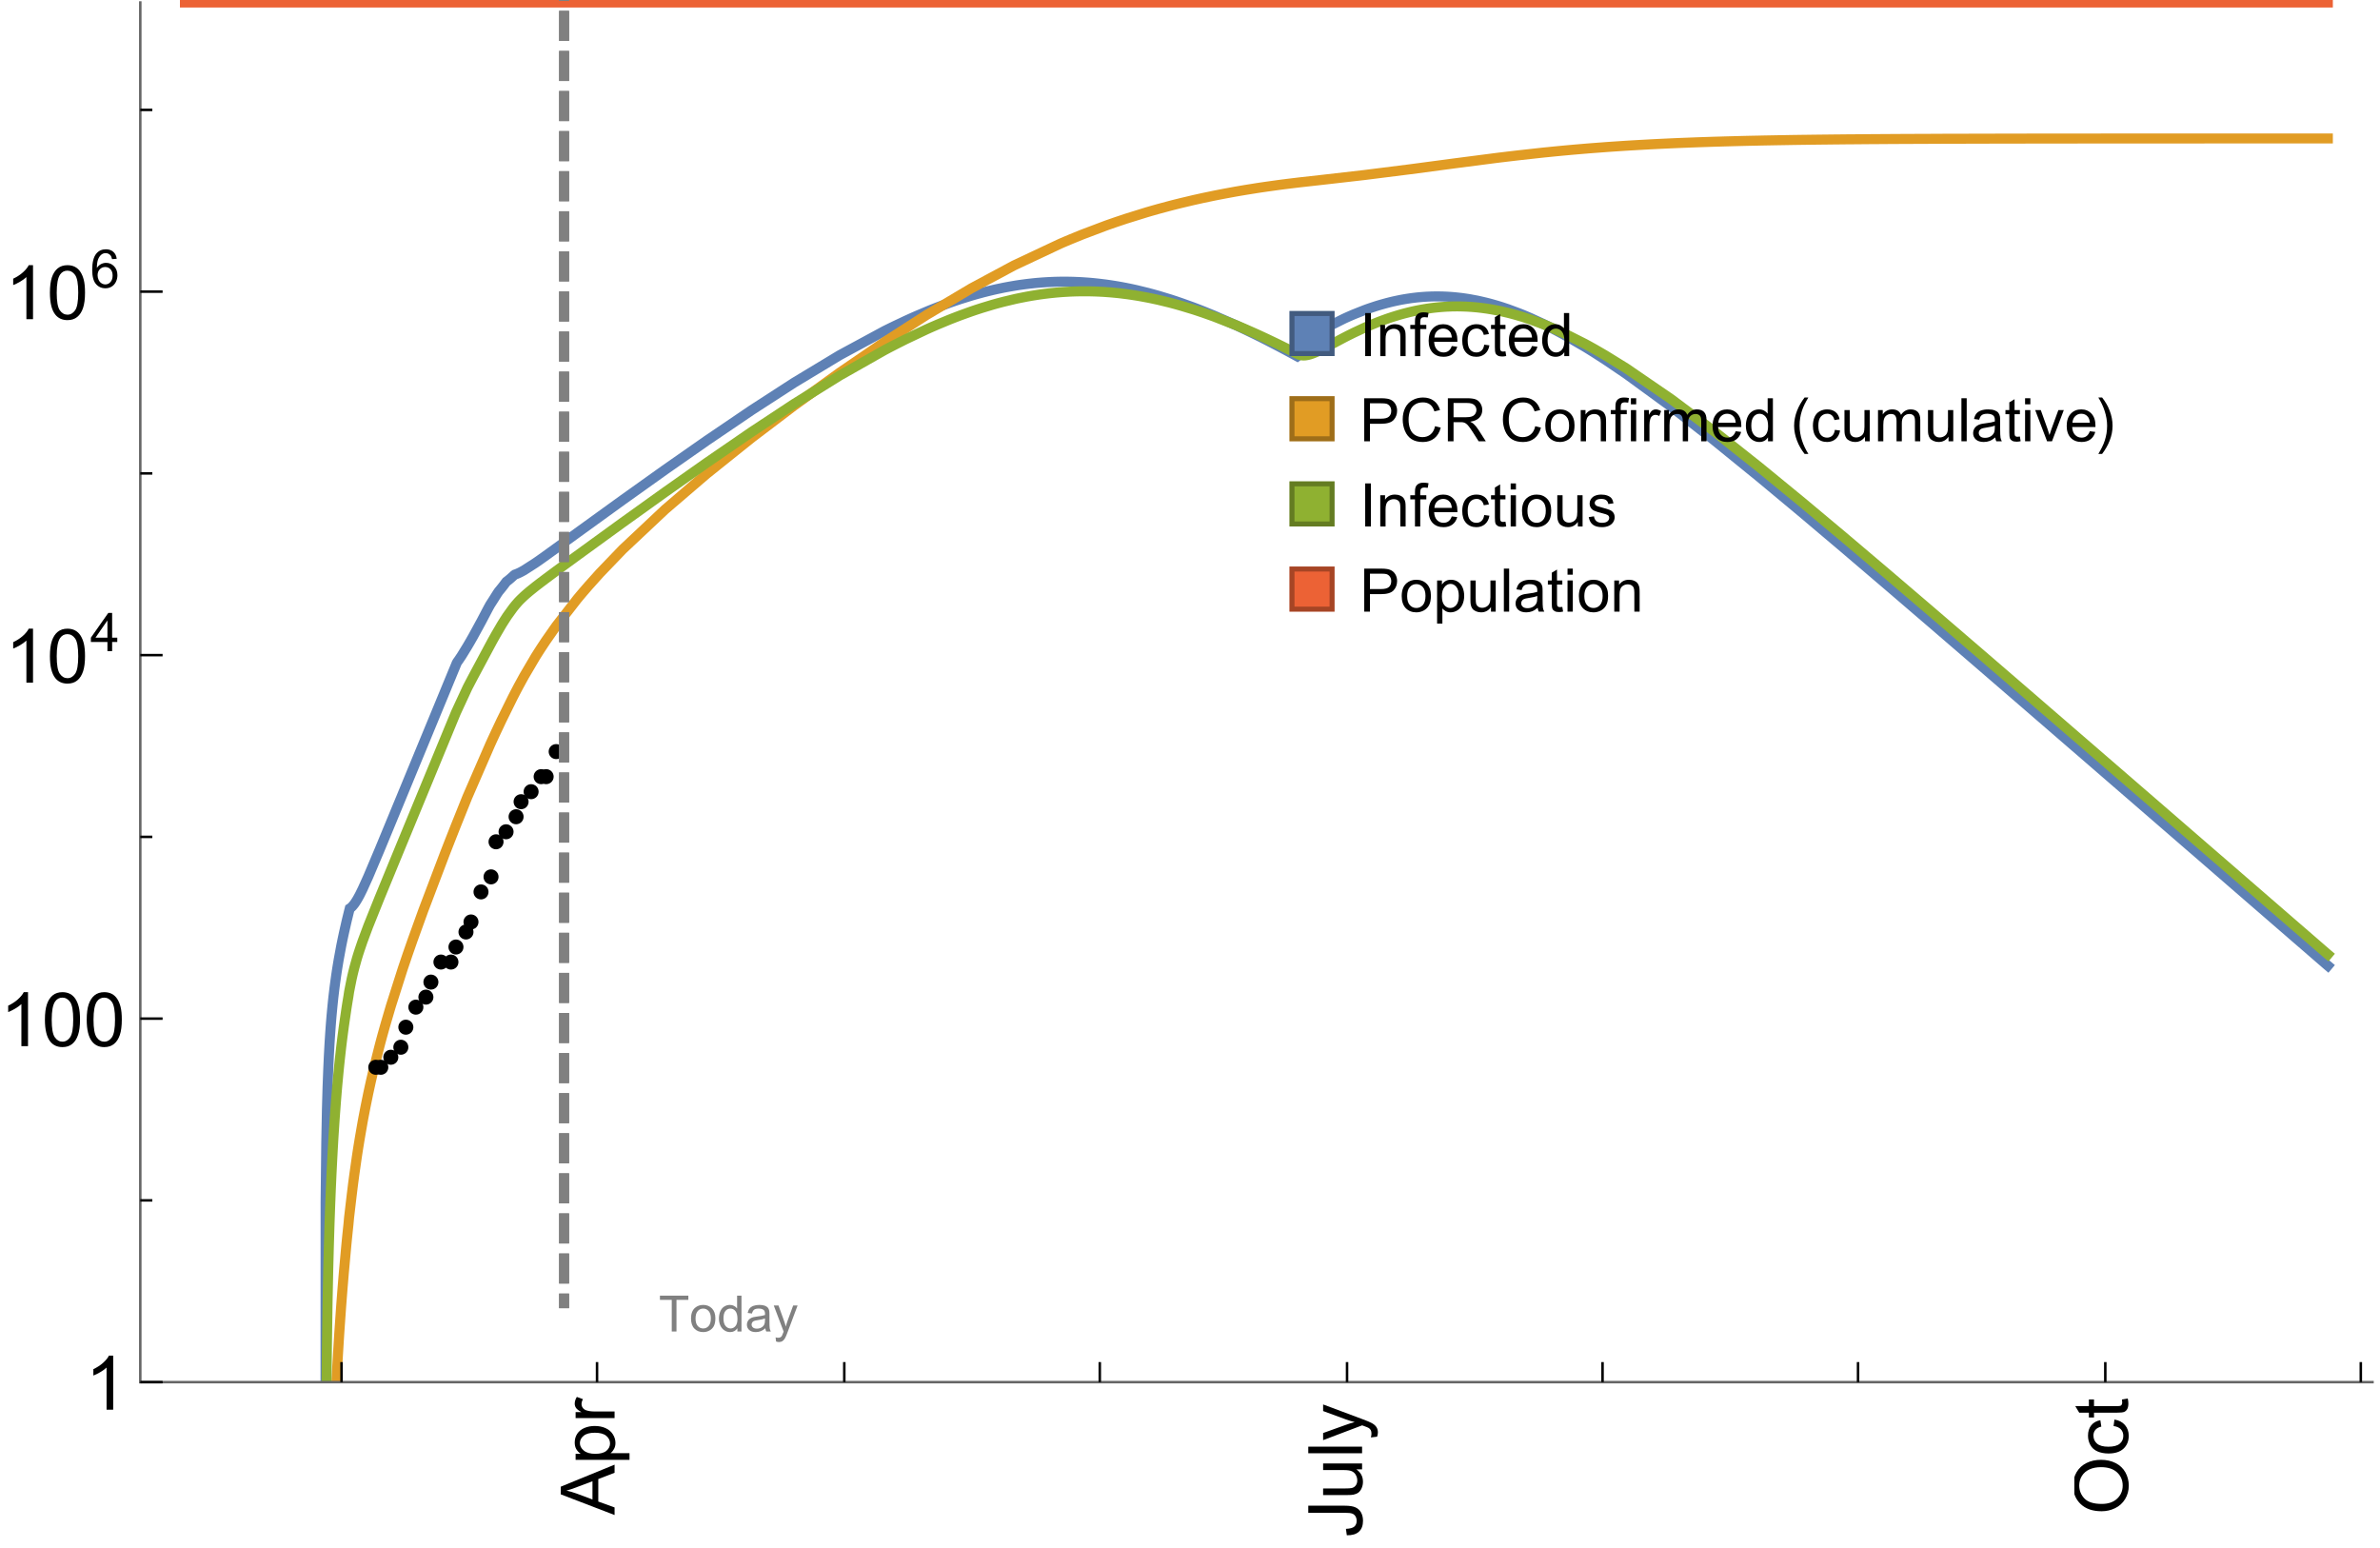 <?xml version="1.0" encoding="UTF-8"?>
<svg xmlns="http://www.w3.org/2000/svg" xmlns:xlink="http://www.w3.org/1999/xlink" width="475pt" height="309pt" viewBox="0 0 475 309" version="1.1">
<defs>
<g>
<symbol overflow="visible" id="glyph0-0">
<path style="stroke:none;" d=""/>
</symbol>
<symbol overflow="visible" id="glyph0-1">
<path style="stroke:none;" d="M 1.117 0 L 1.117 -8.59 L 2.258 -8.59 L 2.258 0 Z M 1.117 0 "/>
</symbol>
<symbol overflow="visible" id="glyph0-2">
<path style="stroke:none;" d="M 0.789 0 L 0.789 -6.223 L 1.742 -6.223 L 1.742 -5.336 C 2.199 -6.02 2.859 -6.363 3.719 -6.363 C 4.094 -6.363 4.441 -6.297 4.754 -6.16 C 5.07 -6.027 5.305 -5.852 5.461 -5.633 C 5.617 -5.414 5.727 -5.152 5.789 -4.852 C 5.828 -4.656 5.848 -4.312 5.848 -3.828 L 5.848 0 L 4.793 0 L 4.793 -3.785 C 4.793 -4.215 4.75 -4.535 4.672 -4.75 C 4.59 -4.961 4.441 -5.133 4.234 -5.258 C 4.023 -5.387 3.781 -5.449 3.5 -5.449 C 3.051 -5.449 2.66 -5.305 2.336 -5.023 C 2.008 -4.738 1.844 -4.195 1.844 -3.398 L 1.844 0 Z M 0.789 0 "/>
</symbol>
<symbol overflow="visible" id="glyph0-3">
<path style="stroke:none;" d="M 1.043 0 L 1.043 -5.402 L 0.109 -5.402 L 0.109 -6.223 L 1.043 -6.223 L 1.043 -6.883 C 1.043 -7.301 1.078 -7.613 1.156 -7.816 C 1.258 -8.09 1.434 -8.312 1.691 -8.48 C 1.945 -8.652 2.305 -8.734 2.766 -8.734 C 3.062 -8.734 3.391 -8.703 3.75 -8.633 L 3.594 -7.711 C 3.375 -7.75 3.164 -7.77 2.969 -7.77 C 2.648 -7.77 2.422 -7.703 2.289 -7.562 C 2.156 -7.426 2.094 -7.172 2.094 -6.797 L 2.094 -6.223 L 3.305 -6.223 L 3.305 -5.402 L 2.094 -5.402 L 2.094 0 Z M 1.043 0 "/>
</symbol>
<symbol overflow="visible" id="glyph0-4">
<path style="stroke:none;" d="M 5.051 -2.004 L 6.141 -1.867 C 5.969 -1.23 5.648 -0.738 5.188 -0.387 C 4.723 -0.035 4.125 0.141 3.406 0.141 C 2.496 0.141 1.773 -0.141 1.238 -0.699 C 0.707 -1.262 0.438 -2.047 0.438 -3.059 C 0.438 -4.105 0.711 -4.918 1.25 -5.496 C 1.789 -6.074 2.484 -6.363 3.344 -6.363 C 4.176 -6.363 4.859 -6.078 5.383 -5.516 C 5.91 -4.949 6.176 -4.148 6.176 -3.125 C 6.176 -3.062 6.172 -2.969 6.172 -2.844 L 1.531 -2.844 C 1.57 -2.16 1.762 -1.633 2.109 -1.273 C 2.457 -0.91 2.891 -0.727 3.41 -0.727 C 3.797 -0.727 4.125 -0.828 4.398 -1.031 C 4.672 -1.234 4.891 -1.559 5.051 -2.004 Z M 1.586 -3.711 L 5.062 -3.711 C 5.016 -4.234 4.883 -4.625 4.664 -4.887 C 4.328 -5.293 3.891 -5.496 3.359 -5.496 C 2.875 -5.496 2.465 -5.336 2.137 -5.008 C 1.805 -4.684 1.625 -4.25 1.586 -3.711 Z M 1.586 -3.711 "/>
</symbol>
<symbol overflow="visible" id="glyph0-5">
<path style="stroke:none;" d="M 4.852 -2.281 L 5.891 -2.145 C 5.777 -1.43 5.484 -0.871 5.02 -0.465 C 4.551 -0.062 3.977 0.141 3.297 0.141 C 2.445 0.141 1.762 -0.137 1.246 -0.695 C 0.727 -1.25 0.469 -2.047 0.469 -3.086 C 0.469 -3.758 0.578 -4.348 0.805 -4.852 C 1.027 -5.355 1.363 -5.734 1.82 -5.984 C 2.273 -6.238 2.77 -6.363 3.305 -6.363 C 3.98 -6.363 4.531 -6.191 4.961 -5.852 C 5.391 -5.508 5.668 -5.023 5.789 -4.395 L 4.766 -4.234 C 4.668 -4.652 4.492 -4.969 4.246 -5.18 C 3.996 -5.391 3.695 -5.496 3.344 -5.496 C 2.812 -5.496 2.383 -5.305 2.051 -4.926 C 1.719 -4.543 1.555 -3.941 1.555 -3.117 C 1.555 -2.281 1.711 -1.672 2.031 -1.297 C 2.352 -0.918 2.773 -0.727 3.289 -0.727 C 3.703 -0.727 4.047 -0.852 4.324 -1.109 C 4.602 -1.363 4.777 -1.75 4.852 -2.281 Z M 4.852 -2.281 "/>
</symbol>
<symbol overflow="visible" id="glyph0-6">
<path style="stroke:none;" d="M 3.094 -0.945 L 3.246 -0.012 C 2.949 0.051 2.684 0.082 2.449 0.082 C 2.066 0.082 1.77 0.023 1.559 -0.102 C 1.348 -0.223 1.199 -0.379 1.113 -0.578 C 1.027 -0.773 0.984 -1.188 0.984 -1.82 L 0.984 -5.402 L 0.211 -5.402 L 0.211 -6.223 L 0.984 -6.223 L 0.984 -7.766 L 2.031 -8.398 L 2.031 -6.223 L 3.094 -6.223 L 3.094 -5.402 L 2.031 -5.402 L 2.031 -1.766 C 2.031 -1.465 2.051 -1.27 2.09 -1.184 C 2.125 -1.098 2.188 -1.031 2.27 -0.977 C 2.355 -0.926 2.477 -0.902 2.633 -0.902 C 2.75 -0.902 2.902 -0.914 3.094 -0.945 Z M 3.094 -0.945 "/>
</symbol>
<symbol overflow="visible" id="glyph0-7">
<path style="stroke:none;" d="M 4.828 0 L 4.828 -0.785 C 4.434 -0.168 3.852 0.141 3.086 0.141 C 2.59 0.141 2.137 0.004 1.719 -0.27 C 1.305 -0.543 0.98 -0.926 0.754 -1.414 C 0.523 -1.906 0.41 -2.469 0.41 -3.105 C 0.41 -3.727 0.516 -4.289 0.719 -4.797 C 0.926 -5.301 1.238 -5.688 1.652 -5.961 C 2.066 -6.23 2.531 -6.363 3.039 -6.363 C 3.414 -6.363 3.75 -6.285 4.043 -6.125 C 4.336 -5.969 4.574 -5.762 4.758 -5.508 L 4.758 -8.59 L 5.805 -8.59 L 5.805 0 Z M 1.492 -3.105 C 1.492 -2.309 1.664 -1.711 2 -1.32 C 2.336 -0.926 2.73 -0.727 3.188 -0.727 C 3.648 -0.727 4.039 -0.914 4.363 -1.293 C 4.684 -1.668 4.844 -2.242 4.844 -3.016 C 4.844 -3.867 4.68 -4.492 4.352 -4.891 C 4.023 -5.289 3.621 -5.492 3.141 -5.492 C 2.672 -5.492 2.281 -5.297 1.965 -4.914 C 1.652 -4.531 1.492 -3.93 1.492 -3.105 Z M 1.492 -3.105 "/>
</symbol>
<symbol overflow="visible" id="glyph0-8">
<path style="stroke:none;" d="M 0.926 0 L 0.926 -8.59 L 4.164 -8.59 C 4.734 -8.59 5.172 -8.562 5.473 -8.508 C 5.895 -8.438 6.25 -8.305 6.531 -8.105 C 6.816 -7.91 7.047 -7.633 7.223 -7.277 C 7.395 -6.922 7.484 -6.531 7.484 -6.105 C 7.484 -5.375 7.25 -4.758 6.785 -4.25 C 6.32 -3.746 5.48 -3.492 4.266 -3.492 L 2.062 -3.492 L 2.062 0 Z M 2.062 -4.508 L 4.281 -4.508 C 5.016 -4.508 5.539 -4.641 5.848 -4.914 C 6.156 -5.188 6.312 -5.574 6.312 -6.07 C 6.312 -6.43 6.219 -6.738 6.039 -6.992 C 5.855 -7.25 5.617 -7.418 5.32 -7.5 C 5.129 -7.551 4.773 -7.578 4.258 -7.578 L 2.062 -7.578 Z M 2.062 -4.508 "/>
</symbol>
<symbol overflow="visible" id="glyph0-9">
<path style="stroke:none;" d="M 7.055 -3.012 L 8.191 -2.727 C 7.953 -1.793 7.523 -1.078 6.906 -0.59 C 6.285 -0.098 5.531 0.148 4.633 0.148 C 3.707 0.148 2.957 -0.043 2.375 -0.418 C 1.797 -0.797 1.355 -1.344 1.051 -2.055 C 0.75 -2.77 0.598 -3.539 0.598 -4.359 C 0.598 -5.254 0.77 -6.035 1.109 -6.699 C 1.453 -7.367 1.938 -7.871 2.57 -8.219 C 3.199 -8.562 3.895 -8.734 4.652 -8.734 C 5.512 -8.734 6.234 -8.516 6.82 -8.078 C 7.406 -7.641 7.812 -7.027 8.047 -6.234 L 6.926 -5.969 C 6.727 -6.594 6.438 -7.051 6.059 -7.336 C 5.68 -7.621 5.203 -7.766 4.629 -7.766 C 3.969 -7.766 3.418 -7.605 2.973 -7.289 C 2.531 -6.973 2.219 -6.547 2.039 -6.016 C 1.859 -5.48 1.77 -4.93 1.77 -4.367 C 1.77 -3.637 1.875 -2.996 2.09 -2.453 C 2.301 -1.906 2.633 -1.5 3.082 -1.23 C 3.531 -0.961 4.016 -0.828 4.539 -0.828 C 5.176 -0.828 5.719 -1.008 6.156 -1.375 C 6.598 -1.742 6.898 -2.289 7.055 -3.012 Z M 7.055 -3.012 "/>
</symbol>
<symbol overflow="visible" id="glyph0-10">
<path style="stroke:none;" d="M 0.945 0 L 0.945 -8.59 L 4.75 -8.59 C 5.516 -8.59 6.102 -8.512 6.5 -8.359 C 6.898 -8.203 7.215 -7.93 7.453 -7.539 C 7.691 -7.148 7.812 -6.719 7.812 -6.246 C 7.812 -5.637 7.613 -5.125 7.219 -4.703 C 6.824 -4.285 6.215 -4.023 5.391 -3.906 C 5.691 -3.762 5.922 -3.621 6.078 -3.48 C 6.41 -3.176 6.723 -2.797 7.02 -2.336 L 8.516 0 L 7.086 0 L 5.945 -1.789 C 5.613 -2.305 5.344 -2.695 5.125 -2.969 C 4.91 -3.242 4.719 -3.438 4.551 -3.547 C 4.379 -3.656 4.207 -3.73 4.031 -3.773 C 3.902 -3.801 3.691 -3.812 3.398 -3.812 L 2.078 -3.812 L 2.078 0 Z M 2.078 -4.797 L 4.523 -4.797 C 5.043 -4.797 5.449 -4.852 5.742 -4.961 C 6.035 -5.066 6.258 -5.238 6.41 -5.477 C 6.562 -5.711 6.641 -5.969 6.641 -6.246 C 6.641 -6.652 6.492 -6.984 6.195 -7.25 C 5.902 -7.512 5.438 -7.641 4.797 -7.641 L 2.078 -7.641 Z M 2.078 -4.797 "/>
</symbol>
<symbol overflow="visible" id="glyph0-11">
<path style="stroke:none;" d="M 0.398 -3.109 C 0.398 -4.262 0.719 -5.117 1.359 -5.672 C 1.895 -6.133 2.547 -6.363 3.316 -6.363 C 4.172 -6.363 4.871 -6.082 5.414 -5.523 C 5.957 -4.961 6.227 -4.188 6.227 -3.199 C 6.227 -2.398 6.109 -1.77 5.867 -1.309 C 5.629 -0.852 5.277 -0.492 4.82 -0.242 C 4.359 0.012 3.859 0.141 3.316 0.141 C 2.445 0.141 1.742 -0.141 1.203 -0.695 C 0.668 -1.254 0.398 -2.062 0.398 -3.109 Z M 1.484 -3.109 C 1.484 -2.312 1.656 -1.719 2.004 -1.32 C 2.352 -0.926 2.789 -0.727 3.316 -0.727 C 3.84 -0.727 4.273 -0.926 4.625 -1.324 C 4.973 -1.723 5.145 -2.328 5.145 -3.148 C 5.145 -3.918 4.969 -4.5 4.621 -4.895 C 4.27 -5.293 3.836 -5.492 3.316 -5.492 C 2.789 -5.492 2.352 -5.293 2.004 -4.898 C 1.656 -4.504 1.484 -3.906 1.484 -3.109 Z M 1.484 -3.109 "/>
</symbol>
<symbol overflow="visible" id="glyph0-12">
<path style="stroke:none;" d="M 0.797 -7.375 L 0.797 -8.59 L 1.852 -8.59 L 1.852 -7.375 Z M 0.797 0 L 0.797 -6.223 L 1.852 -6.223 L 1.852 0 Z M 0.797 0 "/>
</symbol>
<symbol overflow="visible" id="glyph0-13">
<path style="stroke:none;" d="M 0.781 0 L 0.781 -6.223 L 1.727 -6.223 L 1.727 -5.281 C 1.969 -5.723 2.195 -6.012 2.398 -6.152 C 2.605 -6.293 2.828 -6.363 3.078 -6.363 C 3.434 -6.363 3.793 -6.25 4.16 -6.023 L 3.797 -5.047 C 3.539 -5.199 3.281 -5.273 3.023 -5.273 C 2.793 -5.273 2.586 -5.203 2.402 -5.066 C 2.219 -4.926 2.086 -4.734 2.008 -4.488 C 1.891 -4.113 1.836 -3.703 1.836 -3.258 L 1.836 0 Z M 0.781 0 "/>
</symbol>
<symbol overflow="visible" id="glyph0-14">
<path style="stroke:none;" d="M 0.789 0 L 0.789 -6.223 L 1.734 -6.223 L 1.734 -5.352 C 1.93 -5.656 2.188 -5.898 2.516 -6.086 C 2.84 -6.27 3.207 -6.363 3.621 -6.363 C 4.082 -6.363 4.461 -6.266 4.754 -6.078 C 5.051 -5.887 5.258 -5.617 5.379 -5.273 C 5.871 -6 6.512 -6.363 7.301 -6.363 C 7.918 -6.363 8.391 -6.191 8.727 -5.852 C 9.059 -5.508 9.223 -4.984 9.223 -4.273 L 9.223 0 L 8.172 0 L 8.172 -3.922 C 8.172 -4.344 8.141 -4.645 8.07 -4.832 C 8.004 -5.016 7.879 -5.164 7.699 -5.281 C 7.52 -5.395 7.309 -5.449 7.066 -5.449 C 6.629 -5.449 6.266 -5.305 5.977 -5.012 C 5.688 -4.723 5.543 -4.258 5.543 -3.617 L 5.543 0 L 4.488 0 L 4.488 -4.043 C 4.488 -4.512 4.402 -4.863 4.23 -5.098 C 4.059 -5.332 3.777 -5.449 3.387 -5.449 C 3.09 -5.449 2.816 -5.371 2.562 -5.215 C 2.312 -5.059 2.129 -4.828 2.016 -4.531 C 1.902 -4.23 1.844 -3.797 1.844 -3.227 L 1.844 0 Z M 0.789 0 "/>
</symbol>
<symbol overflow="visible" id="glyph0-15">
<path style="stroke:none;" d="M 4.867 0 L 4.867 -0.914 C 4.383 -0.211 3.727 0.141 2.895 0.141 C 2.527 0.141 2.184 0.07 1.867 -0.07 C 1.547 -0.211 1.312 -0.387 1.156 -0.602 C 1.004 -0.812 0.895 -1.074 0.832 -1.383 C 0.789 -1.59 0.766 -1.918 0.766 -2.367 L 0.766 -6.223 L 1.82 -6.223 L 1.82 -2.773 C 1.82 -2.223 1.844 -1.852 1.887 -1.656 C 1.953 -1.379 2.094 -1.164 2.309 -1.004 C 2.523 -0.848 2.789 -0.766 3.105 -0.766 C 3.422 -0.766 3.719 -0.848 3.996 -1.012 C 4.273 -1.172 4.469 -1.395 4.586 -1.672 C 4.699 -1.953 4.758 -2.359 4.758 -2.891 L 4.758 -6.223 L 5.812 -6.223 L 5.812 0 Z M 4.867 0 "/>
</symbol>
<symbol overflow="visible" id="glyph0-16">
<path style="stroke:none;" d="M 0.766 0 L 0.766 -8.59 L 1.82 -8.59 L 1.82 0 Z M 0.766 0 "/>
</symbol>
<symbol overflow="visible" id="glyph0-17">
<path style="stroke:none;" d="M 4.852 -0.766 C 4.461 -0.434 4.086 -0.203 3.723 -0.062 C 3.363 0.074 2.977 0.141 2.562 0.141 C 1.879 0.141 1.352 -0.027 0.984 -0.359 C 0.617 -0.695 0.434 -1.121 0.434 -1.641 C 0.434 -1.945 0.504 -2.223 0.641 -2.477 C 0.781 -2.727 0.961 -2.93 1.188 -3.082 C 1.41 -3.234 1.664 -3.352 1.945 -3.43 C 2.152 -3.484 2.465 -3.535 2.883 -3.586 C 3.734 -3.688 4.359 -3.809 4.766 -3.949 C 4.77 -4.094 4.77 -4.188 4.77 -4.227 C 4.77 -4.656 4.672 -4.957 4.469 -5.133 C 4.199 -5.371 3.801 -5.492 3.27 -5.492 C 2.773 -5.492 2.406 -5.402 2.172 -5.23 C 1.934 -5.055 1.758 -4.75 1.648 -4.305 L 0.617 -4.445 C 0.711 -4.887 0.863 -5.246 1.078 -5.516 C 1.293 -5.789 1.602 -5.996 2.008 -6.145 C 2.414 -6.289 2.887 -6.363 3.422 -6.363 C 3.953 -6.363 4.383 -6.301 4.719 -6.176 C 5.051 -6.051 5.293 -5.895 5.449 -5.703 C 5.605 -5.516 5.715 -5.273 5.777 -4.984 C 5.812 -4.805 5.828 -4.484 5.828 -4.016 L 5.828 -2.609 C 5.828 -1.629 5.852 -1.008 5.898 -0.746 C 5.941 -0.488 6.031 -0.238 6.164 0 L 5.062 0 C 4.953 -0.219 4.883 -0.477 4.852 -0.766 Z M 4.766 -3.125 C 4.383 -2.969 3.805 -2.836 3.039 -2.727 C 2.605 -2.664 2.301 -2.594 2.121 -2.516 C 1.941 -2.438 1.805 -2.32 1.703 -2.172 C 1.605 -2.02 1.559 -1.852 1.559 -1.672 C 1.559 -1.391 1.664 -1.156 1.879 -0.969 C 2.09 -0.781 2.402 -0.688 2.812 -0.688 C 3.219 -0.688 3.578 -0.773 3.898 -0.953 C 4.215 -1.129 4.445 -1.375 4.594 -1.68 C 4.707 -1.918 4.766 -2.273 4.766 -2.734 Z M 4.766 -3.125 "/>
</symbol>
<symbol overflow="visible" id="glyph0-18">
<path style="stroke:none;" d="M 2.52 0 L 0.152 -6.223 L 1.266 -6.223 L 2.602 -2.496 C 2.746 -2.094 2.879 -1.676 3 -1.242 C 3.094 -1.57 3.227 -1.965 3.391 -2.426 L 4.773 -6.223 L 5.859 -6.223 L 3.504 0 Z M 2.52 0 "/>
</symbol>
<symbol overflow="visible" id="glyph0-19">
<path style="stroke:none;" d="M 0.367 -1.859 L 1.414 -2.023 C 1.473 -1.605 1.633 -1.281 1.902 -1.062 C 2.168 -0.84 2.543 -0.727 3.023 -0.727 C 3.508 -0.727 3.867 -0.824 4.102 -1.023 C 4.336 -1.219 4.453 -1.453 4.453 -1.719 C 4.453 -1.957 4.352 -2.141 4.141 -2.281 C 3.996 -2.375 3.641 -2.492 3.062 -2.637 C 2.289 -2.832 1.754 -3 1.457 -3.145 C 1.156 -3.285 0.93 -3.484 0.777 -3.734 C 0.621 -3.988 0.547 -4.266 0.547 -4.57 C 0.547 -4.848 0.609 -5.105 0.734 -5.34 C 0.863 -5.578 1.035 -5.773 1.254 -5.93 C 1.418 -6.051 1.641 -6.152 1.926 -6.238 C 2.207 -6.32 2.512 -6.363 2.836 -6.363 C 3.324 -6.363 3.754 -6.293 4.121 -6.152 C 4.492 -6.012 4.766 -5.82 4.938 -5.582 C 5.113 -5.34 5.234 -5.02 5.305 -4.617 L 4.273 -4.477 C 4.227 -4.797 4.09 -5.047 3.863 -5.227 C 3.641 -5.406 3.32 -5.496 2.914 -5.496 C 2.43 -5.496 2.082 -5.414 1.875 -5.258 C 1.668 -5.098 1.562 -4.906 1.562 -4.695 C 1.562 -4.559 1.609 -4.434 1.695 -4.324 C 1.781 -4.211 1.914 -4.117 2.098 -4.043 C 2.203 -4.004 2.516 -3.914 3.031 -3.773 C 3.777 -3.574 4.297 -3.41 4.59 -3.285 C 4.887 -3.156 5.117 -2.973 5.285 -2.73 C 5.453 -2.488 5.539 -2.188 5.539 -1.828 C 5.539 -1.477 5.434 -1.145 5.23 -0.836 C 5.023 -0.523 4.727 -0.285 4.344 -0.113 C 3.957 0.055 3.516 0.141 3.031 0.141 C 2.223 0.141 1.605 -0.027 1.18 -0.363 C 0.758 -0.699 0.484 -1.195 0.367 -1.859 Z M 0.367 -1.859 "/>
</symbol>
<symbol overflow="visible" id="glyph0-20">
<path style="stroke:none;" d="M 0.789 2.383 L 0.789 -6.223 L 1.75 -6.223 L 1.75 -5.414 C 1.977 -5.73 2.234 -5.969 2.52 -6.125 C 2.805 -6.285 3.148 -6.363 3.555 -6.363 C 4.086 -6.363 4.555 -6.227 4.961 -5.953 C 5.367 -5.68 5.676 -5.293 5.883 -4.797 C 6.09 -4.297 6.195 -3.75 6.195 -3.156 C 6.195 -2.52 6.078 -1.949 5.852 -1.438 C 5.621 -0.93 5.289 -0.539 4.855 -0.266 C 4.418 0.004 3.961 0.141 3.48 0.141 C 3.129 0.141 2.812 0.066 2.535 -0.082 C 2.254 -0.23 2.023 -0.418 1.844 -0.645 L 1.844 2.383 Z M 1.746 -3.078 C 1.746 -2.277 1.906 -1.684 2.234 -1.301 C 2.559 -0.918 2.949 -0.727 3.41 -0.727 C 3.879 -0.727 4.281 -0.926 4.613 -1.32 C 4.949 -1.719 5.117 -2.332 5.117 -3.164 C 5.117 -3.957 4.953 -4.551 4.625 -4.945 C 4.301 -5.34 3.91 -5.539 3.457 -5.539 C 3.008 -5.539 2.609 -5.328 2.266 -4.906 C 1.918 -4.488 1.746 -3.875 1.746 -3.078 Z M 1.746 -3.078 "/>
</symbol>
<symbol overflow="visible" id="glyph1-0">
<path style="stroke:none;" d=""/>
</symbol>
<symbol overflow="visible" id="glyph1-1">
<path style="stroke:none;" d="M 3.562 2.52 L 2.805 2.52 C 2.492 2.121 2.211 1.699 1.953 1.258 C 1.699 0.812 1.477 0.352 1.297 -0.125 C 1.113 -0.602 0.969 -1.086 0.871 -1.586 C 0.77 -2.086 0.719 -2.594 0.719 -3.105 C 0.719 -3.625 0.773 -4.133 0.875 -4.633 C 0.977 -5.129 1.117 -5.617 1.301 -6.086 C 1.484 -6.559 1.703 -7.02 1.961 -7.461 C 2.215 -7.906 2.5 -8.328 2.805 -8.734 L 3.562 -8.734 C 3.285 -8.281 3.039 -7.836 2.82 -7.398 C 2.602 -6.957 2.414 -6.512 2.266 -6.055 C 2.117 -5.602 2.008 -5.133 1.93 -4.648 C 1.852 -4.168 1.812 -3.656 1.812 -3.117 C 1.812 -2.617 1.852 -2.121 1.938 -1.629 C 2.02 -1.137 2.141 -0.652 2.289 -0.18 C 2.441 0.297 2.625 0.758 2.844 1.211 C 3.059 1.66 3.297 2.098 3.562 2.52 Z M 3.562 2.52 "/>
</symbol>
<symbol overflow="visible" id="glyph1-2">
<path style="stroke:none;" d="M 3.273 -3.105 C 3.273 -2.59 3.227 -2.082 3.125 -1.586 C 3.023 -1.086 2.879 -0.602 2.695 -0.129 C 2.512 0.344 2.293 0.801 2.035 1.246 C 1.781 1.688 1.5 2.113 1.188 2.52 L 0.434 2.52 C 0.707 2.074 0.953 1.633 1.172 1.188 C 1.391 0.746 1.574 0.297 1.723 -0.156 C 1.871 -0.613 1.984 -1.086 2.066 -1.57 C 2.145 -2.055 2.188 -2.562 2.188 -3.094 C 2.188 -3.594 2.145 -4.09 2.059 -4.582 C 1.977 -5.074 1.859 -5.559 1.703 -6.031 C 1.551 -6.508 1.367 -6.969 1.152 -7.422 C 0.934 -7.875 0.695 -8.312 0.434 -8.734 L 1.188 -8.734 C 1.5 -8.336 1.789 -7.918 2.047 -7.473 C 2.305 -7.031 2.523 -6.57 2.703 -6.09 C 2.887 -5.613 3.027 -5.121 3.125 -4.621 C 3.227 -4.117 3.273 -3.613 3.273 -3.105 Z M 3.273 -3.105 "/>
</symbol>
<symbol overflow="visible" id="glyph2-0">
<path style="stroke:none;" d=""/>
</symbol>
<symbol overflow="visible" id="glyph2-1">
<path style="stroke:none;" d="M 0 0.023 L -10.738 -4.102 L -10.738 -5.633 L 0 -10.027 L 0 -8.406 L -3.25 -7.156 L -3.25 -2.664 L 0 -1.488 Z M -4.41 -3.078 L -4.41 -6.715 L -7.383 -5.598 C -8.285 -5.254 -9.027 -5 -9.609 -4.836 C -8.922 -4.699 -8.238 -4.504 -7.559 -4.254 Z M -4.41 -3.078 "/>
</symbol>
<symbol overflow="visible" id="glyph2-2">
<path style="stroke:none;" d="M 2.98 -0.988 L -7.777 -0.988 L -7.777 -2.191 L -6.766 -2.191 C -7.164 -2.473 -7.461 -2.793 -7.656 -3.148 C -7.855 -3.504 -7.953 -3.938 -7.953 -4.445 C -7.953 -5.109 -7.781 -5.695 -7.441 -6.203 C -7.102 -6.711 -6.617 -7.094 -5.996 -7.352 C -5.371 -7.613 -4.691 -7.742 -3.949 -7.742 C -3.152 -7.742 -2.434 -7.598 -1.797 -7.312 C -1.16 -7.027 -0.672 -6.613 -0.332 -6.066 C 0.008 -5.523 0.176 -4.953 0.176 -4.352 C 0.176 -3.91 0.082 -3.516 -0.102 -3.168 C -0.289 -2.82 -0.523 -2.531 -0.805 -2.309 L 2.98 -2.309 Z M -3.844 -2.184 C -2.844 -2.184 -2.105 -2.387 -1.625 -2.789 C -1.148 -3.195 -0.906 -3.688 -0.906 -4.262 C -0.906 -4.848 -1.156 -5.352 -1.652 -5.77 C -2.148 -6.188 -2.914 -6.395 -3.953 -6.395 C -4.945 -6.395 -5.688 -6.191 -6.18 -5.781 C -6.676 -5.375 -6.922 -4.887 -6.922 -4.32 C -6.922 -3.758 -6.66 -3.262 -6.133 -2.832 C -5.609 -2.398 -4.848 -2.184 -3.844 -2.184 Z M -3.844 -2.184 "/>
</symbol>
<symbol overflow="visible" id="glyph2-3">
<path style="stroke:none;" d="M 0 -0.973 L -7.777 -0.973 L -7.777 -2.16 L -6.598 -2.16 C -7.148 -2.465 -7.516 -2.742 -7.691 -3 C -7.867 -3.258 -7.953 -3.539 -7.953 -3.844 C -7.953 -4.289 -7.812 -4.742 -7.531 -5.199 L -6.305 -4.746 C -6.496 -4.422 -6.594 -4.102 -6.594 -3.781 C -6.594 -3.492 -6.504 -3.234 -6.332 -3.004 C -6.16 -2.773 -5.918 -2.609 -5.609 -2.512 C -5.141 -2.367 -4.629 -2.293 -4.07 -2.293 L 0 -2.293 Z M 0 -0.973 "/>
</symbol>
<symbol overflow="visible" id="glyph2-4">
<path style="stroke:none;" d="M -3.047 -0.434 L -3.223 -1.715 C -2.402 -1.75 -1.84 -1.902 -1.539 -2.176 C -1.234 -2.449 -1.082 -2.828 -1.082 -3.312 C -1.082 -3.668 -1.164 -3.977 -1.328 -4.234 C -1.492 -4.492 -1.715 -4.672 -1.996 -4.77 C -2.277 -4.867 -2.723 -4.914 -3.34 -4.914 L -10.738 -4.914 L -10.738 -6.336 L -3.422 -6.336 C -2.523 -6.336 -1.824 -6.227 -1.332 -6.008 C -0.84 -5.793 -0.465 -5.449 -0.203 -4.977 C 0.055 -4.504 0.184 -3.953 0.184 -3.316 C 0.184 -2.375 -0.086 -1.652 -0.629 -1.152 C -1.172 -0.652 -1.977 -0.414 -3.047 -0.434 Z M -3.047 -0.434 "/>
</symbol>
<symbol overflow="visible" id="glyph2-5">
<path style="stroke:none;" d="M 0 -6.086 L -1.141 -6.086 C -0.262 -5.48 0.176 -4.656 0.176 -3.617 C 0.176 -3.16 0.09 -2.73 -0.086 -2.332 C -0.262 -1.934 -0.484 -1.641 -0.75 -1.445 C -1.016 -1.254 -1.344 -1.117 -1.727 -1.039 C -1.988 -0.984 -2.398 -0.961 -2.961 -0.961 L -7.777 -0.961 L -7.777 -2.277 L -3.465 -2.277 C -2.777 -2.277 -2.312 -2.305 -2.074 -2.359 C -1.727 -2.441 -1.453 -2.617 -1.258 -2.887 C -1.059 -3.156 -0.961 -3.484 -0.961 -3.883 C -0.961 -4.277 -1.062 -4.648 -1.262 -4.996 C -1.465 -5.344 -1.742 -5.586 -2.09 -5.73 C -2.441 -5.875 -2.945 -5.945 -3.609 -5.945 L -7.777 -5.949 L -7.777 -7.266 L 0 -7.266 Z M 0 -6.086 "/>
</symbol>
<symbol overflow="visible" id="glyph2-6">
<path style="stroke:none;" d="M 0 -0.961 L -10.738 -0.961 L -10.738 -2.277 L 0 -2.277 Z M 0 -0.961 "/>
</symbol>
<symbol overflow="visible" id="glyph2-7">
<path style="stroke:none;" d="M 2.996 -0.93 L 1.758 -0.785 C 1.836 -1.07 1.875 -1.324 1.875 -1.539 C 1.875 -1.832 1.828 -2.066 1.73 -2.242 C 1.633 -2.418 1.496 -2.562 1.32 -2.672 C 1.188 -2.758 0.859 -2.891 0.336 -3.078 C 0.262 -3.102 0.156 -3.141 0.016 -3.195 L -7.777 -0.242 L -7.777 -1.664 L -3.273 -3.281 C -2.703 -3.492 -2.102 -3.68 -1.473 -3.844 C -2.078 -3.996 -2.668 -4.176 -3.246 -4.387 L -7.777 -6.051 L -7.777 -7.367 L 0.133 -4.41 C 0.988 -4.094 1.574 -3.844 1.898 -3.668 C 2.332 -3.434 2.648 -3.168 2.852 -2.863 C 3.055 -2.562 3.156 -2.199 3.156 -1.781 C 3.156 -1.527 3.102 -1.242 2.996 -0.93 Z M 2.996 -0.93 "/>
</symbol>
<symbol overflow="visible" id="glyph2-8">
<path style="stroke:none;" d="M -5.23 -0.727 C -7.012 -0.727 -8.406 -1.203 -9.414 -2.16 C -10.422 -3.117 -10.93 -4.352 -10.93 -5.867 C -10.93 -6.859 -10.691 -7.75 -10.219 -8.547 C -9.742 -9.344 -9.082 -9.949 -8.234 -10.367 C -7.387 -10.785 -6.43 -10.992 -5.355 -10.992 C -4.266 -10.992 -3.289 -10.773 -2.43 -10.336 C -1.57 -9.895 -0.922 -9.273 -0.48 -8.469 C -0.039 -7.66 0.184 -6.793 0.184 -5.859 C 0.184 -4.848 -0.062 -3.945 -0.551 -3.148 C -1.039 -2.352 -1.703 -1.75 -2.547 -1.34 C -3.395 -0.93 -4.289 -0.727 -5.23 -0.727 Z M -5.207 -2.191 C -3.914 -2.191 -2.895 -2.539 -2.148 -3.234 C -1.406 -3.93 -1.031 -4.801 -1.031 -5.852 C -1.031 -6.922 -1.41 -7.801 -2.16 -8.492 C -2.914 -9.184 -3.98 -9.527 -5.359 -9.527 C -6.234 -9.527 -7 -9.383 -7.648 -9.086 C -8.301 -8.789 -8.809 -8.359 -9.168 -7.789 C -9.527 -7.219 -9.703 -6.582 -9.703 -5.875 C -9.703 -4.867 -9.359 -4.004 -8.668 -3.277 C -7.977 -2.551 -6.824 -2.191 -5.207 -2.191 Z M -5.207 -2.191 "/>
</symbol>
<symbol overflow="visible" id="glyph2-9">
<path style="stroke:none;" d="M -2.848 -6.062 L -2.68 -7.359 C -1.785 -7.219 -1.086 -6.855 -0.582 -6.273 C -0.078 -5.691 0.176 -4.973 0.176 -4.125 C 0.176 -3.059 -0.172 -2.203 -0.867 -1.555 C -1.562 -0.91 -2.562 -0.586 -3.859 -0.586 C -4.699 -0.586 -5.434 -0.727 -6.062 -1.004 C -6.695 -1.281 -7.168 -1.707 -7.48 -2.273 C -7.797 -2.844 -7.953 -3.461 -7.953 -4.133 C -7.953 -4.977 -7.742 -5.668 -7.312 -6.203 C -6.887 -6.742 -6.281 -7.086 -5.492 -7.234 L -5.297 -5.953 C -5.82 -5.832 -6.211 -5.617 -6.477 -5.305 C -6.738 -4.996 -6.871 -4.621 -6.871 -4.184 C -6.871 -3.52 -6.633 -2.98 -6.156 -2.562 C -5.68 -2.148 -4.926 -1.941 -3.898 -1.941 C -2.852 -1.941 -2.094 -2.141 -1.617 -2.543 C -1.145 -2.941 -0.906 -3.465 -0.906 -4.109 C -0.906 -4.625 -1.066 -5.059 -1.383 -5.406 C -1.699 -5.754 -2.191 -5.973 -2.848 -6.062 Z M -2.848 -6.062 "/>
</symbol>
<symbol overflow="visible" id="glyph2-10">
<path style="stroke:none;" d="M -1.18 -3.867 L -0.016 -4.059 C 0.062 -3.688 0.102 -3.355 0.102 -3.062 C 0.102 -2.582 0.027 -2.211 -0.125 -1.949 C -0.277 -1.684 -0.477 -1.5 -0.723 -1.391 C -0.969 -1.285 -1.488 -1.23 -2.277 -1.23 L -6.754 -1.23 L -6.754 -0.266 L -7.777 -0.266 L -7.777 -1.23 L -9.703 -1.23 L -10.496 -2.543 L -7.777 -2.543 L -7.777 -3.867 L -6.754 -3.867 L -6.754 -2.543 L -2.203 -2.543 C -1.828 -2.543 -1.586 -2.566 -1.48 -2.609 C -1.371 -2.656 -1.285 -2.734 -1.223 -2.84 C -1.16 -2.945 -1.129 -3.094 -1.129 -3.289 C -1.129 -3.434 -1.145 -3.629 -1.18 -3.867 Z M -1.18 -3.867 "/>
</symbol>
<symbol overflow="visible" id="glyph3-0">
<path style="stroke:none;" d=""/>
</symbol>
<symbol overflow="visible" id="glyph3-1">
<path style="stroke:none;" d="M 5.59 0 L 4.27 0 L 4.27 -8.402 C 3.953 -8.098 3.535 -7.797 3.02 -7.492 C 2.504 -7.191 2.043 -6.961 1.633 -6.812 L 1.633 -8.086 C 2.371 -8.434 3.016 -8.852 3.566 -9.344 C 4.117 -9.84 4.508 -10.316 4.738 -10.781 L 5.59 -10.781 Z M 5.59 0 "/>
</symbol>
<symbol overflow="visible" id="glyph3-2">
<path style="stroke:none;" d="M 0.621 -5.297 C 0.621 -6.566 0.754 -7.586 1.016 -8.359 C 1.277 -9.133 1.664 -9.73 2.18 -10.152 C 2.695 -10.57 3.344 -10.781 4.125 -10.781 C 4.699 -10.781 5.203 -10.664 5.641 -10.434 C 6.074 -10.203 6.434 -9.867 6.715 -9.43 C 7 -8.992 7.223 -8.461 7.383 -7.832 C 7.543 -7.207 7.625 -6.359 7.625 -5.297 C 7.625 -4.035 7.496 -3.02 7.234 -2.246 C 6.977 -1.473 6.59 -0.871 6.074 -0.449 C 5.559 -0.027 4.91 0.184 4.125 0.184 C 3.09 0.184 2.273 -0.188 1.684 -0.93 C 0.977 -1.824 0.621 -3.277 0.621 -5.297 Z M 1.977 -5.297 C 1.977 -3.531 2.184 -2.359 2.598 -1.777 C 3.008 -1.191 3.52 -0.902 4.125 -0.902 C 4.73 -0.902 5.238 -1.195 5.652 -1.781 C 6.062 -2.367 6.27 -3.539 6.27 -5.297 C 6.27 -7.062 6.062 -8.238 5.652 -8.82 C 5.238 -9.398 4.723 -9.691 4.109 -9.691 C 3.504 -9.691 3.02 -9.434 2.66 -8.922 C 2.203 -8.266 1.977 -7.059 1.977 -5.297 Z M 1.977 -5.297 "/>
</symbol>
<symbol overflow="visible" id="glyph4-0">
<path style="stroke:none;" d=""/>
</symbol>
<symbol overflow="visible" id="glyph4-1">
<path style="stroke:none;" d="M 3.441 0 L 3.441 -1.824 L 0.137 -1.824 L 0.137 -2.684 L 3.613 -7.625 L 4.379 -7.625 L 4.379 -2.684 L 5.406 -2.684 L 5.406 -1.824 L 4.379 -1.824 L 4.379 0 Z M 3.441 -2.684 L 3.441 -6.121 L 1.055 -2.684 Z M 3.441 -2.684 "/>
</symbol>
<symbol overflow="visible" id="glyph4-2">
<path style="stroke:none;" d="M 5.297 -5.758 L 4.367 -5.684 C 4.285 -6.051 4.168 -6.316 4.016 -6.484 C 3.762 -6.75 3.449 -6.883 3.078 -6.883 C 2.781 -6.883 2.52 -6.801 2.293 -6.637 C 2 -6.422 1.766 -6.105 1.598 -5.695 C 1.426 -5.281 1.34 -4.695 1.332 -3.93 C 1.559 -4.273 1.832 -4.527 2.156 -4.695 C 2.484 -4.863 2.824 -4.945 3.184 -4.945 C 3.809 -4.945 4.336 -4.715 4.777 -4.258 C 5.215 -3.797 5.434 -3.203 5.434 -2.477 C 5.434 -1.996 5.332 -1.551 5.125 -1.141 C 4.918 -0.73 4.637 -0.414 4.273 -0.199 C 3.914 0.02 3.504 0.129 3.047 0.129 C 2.266 0.129 1.633 -0.156 1.141 -0.73 C 0.648 -1.305 0.402 -2.25 0.402 -3.566 C 0.402 -5.039 0.672 -6.113 1.215 -6.781 C 1.691 -7.363 2.332 -7.652 3.137 -7.652 C 3.734 -7.652 4.227 -7.484 4.609 -7.148 C 4.992 -6.812 5.223 -6.348 5.297 -5.758 Z M 1.477 -2.469 C 1.477 -2.148 1.547 -1.84 1.684 -1.543 C 1.82 -1.25 2.012 -1.023 2.258 -0.871 C 2.504 -0.715 2.762 -0.641 3.031 -0.641 C 3.426 -0.641 3.766 -0.801 4.051 -1.117 C 4.336 -1.438 4.477 -1.871 4.477 -2.418 C 4.477 -2.945 4.336 -3.359 4.055 -3.664 C 3.773 -3.969 3.422 -4.117 2.996 -4.117 C 2.574 -4.117 2.215 -3.965 1.918 -3.664 C 1.625 -3.359 1.477 -2.961 1.477 -2.469 Z M 1.477 -2.469 "/>
</symbol>
<symbol overflow="visible" id="glyph5-0">
<path style="stroke:none;" d=""/>
</symbol>
<symbol overflow="visible" id="glyph5-1">
<path style="stroke:none;" d="M 2.594 0 L 2.594 -6.312 L 0.234 -6.312 L 0.234 -7.156 L 5.906 -7.156 L 5.906 -6.312 L 3.539 -6.312 L 3.539 0 Z M 2.594 0 "/>
</symbol>
<symbol overflow="visible" id="glyph5-2">
<path style="stroke:none;" d="M 0.332 -2.594 C 0.332 -3.555 0.598 -4.266 1.133 -4.727 C 1.578 -5.109 2.121 -5.305 2.766 -5.305 C 3.477 -5.305 4.059 -5.07 4.512 -4.602 C 4.965 -4.133 5.191 -3.488 5.191 -2.664 C 5.191 -2 5.09 -1.473 4.891 -1.09 C 4.691 -0.707 4.398 -0.41 4.016 -0.199 C 3.633 0.012 3.215 0.117 2.766 0.117 C 2.039 0.117 1.449 -0.117 1.004 -0.582 C 0.555 -1.047 0.332 -1.719 0.332 -2.594 Z M 1.234 -2.594 C 1.234 -1.93 1.379 -1.43 1.672 -1.102 C 1.961 -0.77 2.324 -0.605 2.766 -0.605 C 3.199 -0.605 3.562 -0.773 3.852 -1.102 C 4.141 -1.434 4.289 -1.941 4.289 -2.621 C 4.289 -3.262 4.141 -3.75 3.852 -4.078 C 3.559 -4.41 3.195 -4.574 2.766 -4.574 C 2.324 -4.574 1.961 -4.41 1.672 -4.082 C 1.383 -3.754 1.234 -3.258 1.234 -2.594 Z M 1.234 -2.594 "/>
</symbol>
<symbol overflow="visible" id="glyph5-3">
<path style="stroke:none;" d="M 4.023 0 L 4.023 -0.656 C 3.695 -0.141 3.211 0.117 2.574 0.117 C 2.16 0.117 1.781 0.004 1.434 -0.227 C 1.086 -0.453 0.816 -0.77 0.629 -1.18 C 0.438 -1.586 0.344 -2.059 0.344 -2.586 C 0.344 -3.105 0.43 -3.574 0.602 -3.996 C 0.773 -4.418 1.031 -4.742 1.375 -4.965 C 1.723 -5.191 2.109 -5.305 2.535 -5.305 C 2.848 -5.305 3.125 -5.238 3.367 -5.105 C 3.613 -4.973 3.812 -4.801 3.965 -4.59 L 3.965 -7.156 L 4.84 -7.156 L 4.84 0 Z M 1.246 -2.586 C 1.246 -1.922 1.387 -1.426 1.664 -1.098 C 1.945 -0.77 2.273 -0.605 2.656 -0.605 C 3.039 -0.605 3.367 -0.762 3.637 -1.078 C 3.906 -1.391 4.039 -1.871 4.039 -2.516 C 4.039 -3.227 3.902 -3.746 3.629 -4.078 C 3.355 -4.41 3.016 -4.574 2.617 -4.574 C 2.227 -4.574 1.898 -4.414 1.637 -4.098 C 1.375 -3.777 1.246 -3.273 1.246 -2.586 Z M 1.246 -2.586 "/>
</symbol>
<symbol overflow="visible" id="glyph5-4">
<path style="stroke:none;" d="M 4.043 -0.641 C 3.719 -0.363 3.402 -0.168 3.102 -0.055 C 2.801 0.059 2.48 0.117 2.133 0.117 C 1.562 0.117 1.125 -0.023 0.82 -0.301 C 0.516 -0.578 0.359 -0.934 0.359 -1.367 C 0.359 -1.621 0.418 -1.852 0.535 -2.062 C 0.648 -2.273 0.801 -2.441 0.988 -2.57 C 1.176 -2.695 1.387 -2.793 1.621 -2.855 C 1.793 -2.902 2.055 -2.945 2.402 -2.988 C 3.113 -3.074 3.633 -3.172 3.969 -3.289 C 3.973 -3.41 3.977 -3.488 3.977 -3.52 C 3.977 -3.879 3.891 -4.133 3.727 -4.277 C 3.5 -4.477 3.168 -4.574 2.727 -4.574 C 2.312 -4.574 2.008 -4.504 1.809 -4.359 C 1.613 -4.215 1.465 -3.957 1.371 -3.59 L 0.512 -3.707 C 0.59 -4.074 0.719 -4.371 0.898 -4.598 C 1.078 -4.824 1.336 -4.996 1.676 -5.121 C 2.016 -5.242 2.406 -5.305 2.852 -5.305 C 3.293 -5.305 3.652 -5.25 3.93 -5.148 C 4.207 -5.043 4.41 -4.91 4.539 -4.754 C 4.672 -4.594 4.762 -4.395 4.812 -4.156 C 4.844 -4.008 4.859 -3.734 4.859 -3.344 L 4.859 -2.172 C 4.859 -1.355 4.879 -0.84 4.914 -0.621 C 4.953 -0.406 5.027 -0.199 5.137 0 L 4.219 0 C 4.129 -0.184 4.07 -0.395 4.043 -0.641 Z M 3.969 -2.602 C 3.648 -2.473 3.172 -2.363 2.535 -2.27 C 2.172 -2.219 1.918 -2.16 1.766 -2.094 C 1.617 -2.031 1.504 -1.934 1.422 -1.809 C 1.34 -1.684 1.297 -1.543 1.297 -1.391 C 1.297 -1.156 1.387 -0.961 1.566 -0.805 C 1.742 -0.648 2 -0.57 2.344 -0.57 C 2.684 -0.57 2.984 -0.645 3.246 -0.793 C 3.512 -0.941 3.703 -1.145 3.828 -1.402 C 3.922 -1.602 3.969 -1.895 3.969 -2.281 Z M 3.969 -2.602 "/>
</symbol>
<symbol overflow="visible" id="glyph5-5">
<path style="stroke:none;" d="M 0.621 1.996 L 0.523 1.172 C 0.715 1.223 0.883 1.25 1.023 1.25 C 1.219 1.25 1.375 1.219 1.492 1.152 C 1.609 1.086 1.707 0.996 1.781 0.879 C 1.836 0.789 1.926 0.574 2.051 0.227 C 2.066 0.176 2.094 0.105 2.129 0.008 L 0.16 -5.188 L 1.109 -5.188 L 2.188 -2.184 C 2.328 -1.801 2.453 -1.402 2.562 -0.98 C 2.664 -1.383 2.785 -1.777 2.926 -2.164 L 4.031 -5.188 L 4.914 -5.188 L 2.938 0.086 C 2.727 0.656 2.562 1.051 2.445 1.266 C 2.289 1.555 2.109 1.766 1.91 1.902 C 1.707 2.039 1.465 2.105 1.188 2.105 C 1.016 2.105 0.828 2.07 0.621 1.996 Z M 0.621 1.996 "/>
</symbol>
</g>
<clipPath id="clip1">
  <path d="M 55 47 L 474 47 L 474 276 L 55 276 Z M 55 47 "/>
</clipPath>
<clipPath id="clip2">
  <path d="M 57 18 L 474 18 L 474 276 L 57 276 Z M 57 18 "/>
</clipPath>
<clipPath id="clip3">
  <path d="M 55 48 L 474 48 L 474 276 L 55 276 Z M 55 48 "/>
</clipPath>
<clipPath id="clip4">
  <path d="M 257.281 62 L 266 62 L 266 71 L 257.281 71 Z M 257.281 62 "/>
</clipPath>
<clipPath id="clip5">
  <path d="M 257.281 61.922 L 267 61.922 L 267 72 L 257.281 72 Z M 257.281 61.922 "/>
</clipPath>
<clipPath id="clip6">
  <path d="M 257.281 79 L 266 79 L 266 88 L 257.281 88 Z M 257.281 79 "/>
</clipPath>
<clipPath id="clip7">
  <path d="M 257.281 78.961 L 267 78.961 L 267 89 L 257.281 89 Z M 257.281 78.961 "/>
</clipPath>
<clipPath id="clip8">
  <path d="M 257.281 96 L 266 96 L 266 105 L 257.281 105 Z M 257.281 96 "/>
</clipPath>
<clipPath id="clip9">
  <path d="M 257.281 96 L 267 96 L 267 106 L 257.281 106 Z M 257.281 96 "/>
</clipPath>
<clipPath id="clip10">
  <path d="M 257.281 113.039 L 266 113.039 L 266 122 L 257.281 122 Z M 257.281 113.039 "/>
</clipPath>
<clipPath id="clip11">
  <path d="M 257.281 113.039 L 267 113.039 L 267 123 L 257.281 123 Z M 257.281 113.039 "/>
</clipPath>
<clipPath id="clip12">
  <path d="M 112 278 L 126 278 L 126 303 L 112 303 Z M 112 278 "/>
</clipPath>
<clipPath id="clip13">
  <path d="M 414 279 L 425 279 L 425 302 L 414 302 Z M 414 279 "/>
</clipPath>
</defs>
<g id="surface8672">
<g clip-path="url(#clip1)" clip-rule="nonzero">
<path style="fill:none;stroke-width:2;stroke-linecap:square;stroke-linejoin:miter;stroke:rgb(36.841%,50.677%,70.979%);stroke-opacity:1;stroke-miterlimit:3.25;" d="M 64.969 275.836 L 64.984 239.898 L 65.117 228.051 L 65.246 221.492 L 65.375 216.957 L 65.508 213.488 L 65.637 210.664 L 65.766 208.297 L 65.898 206.262 L 66.027 204.473 L 66.156 202.879 L 66.289 201.441 L 66.418 200.125 L 66.547 198.918 L 66.68 197.801 L 66.809 196.75 L 67.07 194.844 L 67.199 193.961 L 67.328 193.125 L 67.59 191.551 L 68.109 188.734 L 68.242 188.086 L 68.371 187.449 L 68.633 186.23 L 69.152 183.945 L 69.281 183.402 L 69.414 182.867 L 69.672 181.812 L 69.801 181.309 L 69.934 181.223 L 70.062 181.121 L 70.191 181.008 L 70.324 180.871 L 70.453 180.719 L 70.582 180.562 L 70.715 180.395 L 70.844 180.211 L 70.973 180.02 L 71.234 179.605 L 71.375 179.363 L 71.516 179.113 L 71.801 178.59 L 72.363 177.449 L 73.492 174.957 L 75.754 169.609 L 80.273 158.676 L 80.402 158.359 L 80.801 157.398 L 81.324 156.125 L 84.488 148.461 L 84.754 147.82 L 85.016 147.184 L 88.707 138.242 L 88.848 137.895 L 88.992 137.551 L 89.277 136.855 L 89.848 135.473 L 89.992 135.129 L 90.133 134.781 L 90.418 134.09 L 90.562 133.742 L 90.707 133.398 L 90.992 132.707 L 91.133 132.359 L 91.277 132.105 L 91.418 131.91 L 91.562 131.711 L 92.133 130.859 L 93.277 128.996 L 93.418 128.754 L 93.562 128.512 L 93.848 128.02 L 94.418 127.02 L 95.562 124.93 L 95.703 124.664 L 95.848 124.402 L 96.133 123.875 L 96.703 122.789 L 96.848 122.516 L 96.988 122.246 L 97.273 121.707 L 97.418 121.434 L 97.562 121.164 L 97.848 120.652 L 97.988 120.438 L 98.125 120.223 L 98.406 119.789 L 99.109 118.676 L 99.25 118.449 L 99.527 118.043 L 99.809 117.707 L 100.09 117.359 L 100.23 117.184 L 100.371 117.004 L 100.652 116.641 L 100.789 116.453 L 100.93 116.27 L 101.07 116.09 L 101.211 115.984 L 101.492 115.766 L 101.773 115.531 L 101.914 115.41 L 102.051 115.289 L 102.332 115.035 L 102.473 114.906 L 102.613 114.773 L 102.754 114.672 L 102.895 114.625 L 103.035 114.574 L 103.176 114.52 L 103.453 114.398 L 103.594 114.336 L 103.734 114.27 L 104.016 114.125 L 104.578 113.816 L 106.82 112.375 L 106.949 112.285 L 107.082 112.195 L 107.344 112.016 L 107.867 111.648 L 108.914 110.902 L 111.004 109.391 L 115.191 106.352 L 124.266 99.789 L 132.742 93.746 L 141.047 87.941 L 150.059 81.828 L 158.469 76.383 L 167.586 70.883 L 176.535 66.043 L 176.664 65.98 L 177.055 65.785 L 177.578 65.527 L 178.621 65.02 L 180.707 64.035 L 180.84 63.973 L 180.969 63.914 L 181.23 63.797 L 181.75 63.559 L 182.793 63.098 L 184.883 62.211 L 185.445 61.977 L 186.012 61.75 L 187.145 61.305 L 189.406 60.465 L 189.547 60.414 L 189.691 60.363 L 189.973 60.266 L 190.539 60.07 L 191.672 59.691 L 193.934 58.988 L 194.066 58.953 L 194.199 58.914 L 194.461 58.836 L 194.988 58.688 L 196.047 58.402 L 196.176 58.367 L 196.309 58.332 L 196.574 58.266 L 197.102 58.133 L 198.156 57.879 L 198.289 57.848 L 198.422 57.82 L 198.688 57.758 L 199.215 57.645 L 200.27 57.426 L 200.402 57.398 L 200.535 57.375 L 200.797 57.324 L 201.328 57.227 L 202.383 57.043 L 202.527 57.02 L 202.668 56.996 L 202.953 56.949 L 203.527 56.863 L 203.672 56.844 L 203.812 56.824 L 204.098 56.785 L 204.672 56.707 L 204.812 56.691 L 204.957 56.672 L 205.242 56.637 L 205.816 56.574 L 205.957 56.559 L 206.102 56.543 L 206.387 56.512 L 206.961 56.457 L 207.102 56.445 L 207.246 56.434 L 207.531 56.41 L 207.82 56.387 L 208.105 56.367 L 208.246 56.355 L 208.391 56.348 L 208.676 56.328 L 208.82 56.32 L 208.961 56.312 L 209.25 56.297 L 209.391 56.289 L 209.535 56.281 L 209.82 56.27 L 209.965 56.262 L 210.105 56.258 L 210.395 56.246 L 210.535 56.242 L 210.824 56.234 L 210.965 56.23 L 211.109 56.227 L 211.25 56.227 L 211.539 56.219 L 211.82 56.219 L 211.961 56.215 L 212.801 56.215 L 212.941 56.219 L 213.223 56.219 L 213.504 56.227 L 213.645 56.227 L 214.488 56.25 L 214.629 56.258 L 214.91 56.27 L 215.051 56.273 L 215.188 56.281 L 215.469 56.293 L 216.172 56.332 L 216.312 56.344 L 217.156 56.402 L 217.719 56.449 L 218.277 56.5 L 218.559 56.531 L 218.84 56.559 L 219.402 56.621 L 220.527 56.758 L 220.656 56.777 L 220.789 56.793 L 221.051 56.832 L 221.574 56.906 L 222.621 57.07 L 222.754 57.094 L 222.887 57.113 L 223.672 57.254 L 224.719 57.449 L 224.852 57.477 L 224.98 57.504 L 225.242 57.555 L 225.766 57.664 L 226.816 57.895 L 228.91 58.406 L 229.055 58.441 L 229.195 58.477 L 229.48 58.555 L 230.047 58.707 L 231.184 59.023 L 233.457 59.715 L 233.602 59.758 L 233.742 59.805 L 234.027 59.898 L 234.594 60.082 L 235.73 60.469 L 238.004 61.285 L 238.27 61.387 L 238.535 61.484 L 239.066 61.688 L 240.125 62.102 L 242.246 62.965 L 246.492 64.828 L 246.621 64.887 L 246.754 64.945 L 247.012 65.066 L 247.531 65.309 L 248.574 65.801 L 250.652 66.809 L 250.781 66.871 L 251.172 67.066 L 251.691 67.324 L 252.734 67.852 L 254.812 68.926 L 254.953 69 L 255.098 69.074 L 256.082 69.594 L 256.223 69.672 L 256.508 69.82 L 257.07 70.125 L 257.211 70.199 L 257.352 70.277 L 257.637 70.43 L 257.777 70.504 L 257.918 70.582 L 258.199 70.734 L 258.48 70.891 L 258.621 70.965 L 258.762 71.043 L 258.906 71.121 L 259.047 71.012 L 259.188 70.734 L 259.328 70.473 L 259.469 70.227 L 259.609 69.992 L 259.891 69.562 L 260.031 69.363 L 260.176 69.172 L 260.457 68.82 L 260.598 68.652 L 260.738 68.492 L 261.02 68.191 L 261.586 67.652 L 261.727 67.527 L 261.867 67.406 L 262.148 67.172 L 262.715 66.738 L 263.84 65.969 L 264.105 65.805 L 264.367 65.645 L 264.895 65.332 L 265.949 64.746 L 268.055 63.688 L 268.188 63.625 L 268.316 63.562 L 268.582 63.441 L 269.105 63.203 L 270.16 62.746 L 272.266 61.91 L 272.41 61.855 L 272.551 61.805 L 272.836 61.699 L 273.406 61.5 L 274.551 61.121 L 274.691 61.078 L 274.836 61.031 L 275.121 60.945 L 275.691 60.777 L 276.832 60.461 L 276.977 60.426 L 277.117 60.391 L 277.402 60.316 L 277.973 60.18 L 278.117 60.148 L 278.258 60.117 L 278.543 60.055 L 279.113 59.934 L 279.258 59.906 L 279.398 59.875 L 279.684 59.82 L 280.258 59.719 L 280.398 59.695 L 280.543 59.672 L 280.828 59.625 L 281.398 59.539 L 281.539 59.52 L 281.676 59.5 L 281.957 59.465 L 282.098 59.445 L 282.238 59.43 L 282.52 59.395 L 282.656 59.379 L 282.797 59.363 L 283.078 59.336 L 283.219 59.324 L 283.359 59.309 L 283.637 59.285 L 283.918 59.262 L 284.199 59.242 L 284.34 59.234 L 284.48 59.223 L 284.758 59.207 L 284.898 59.199 L 285.039 59.195 L 285.18 59.188 L 285.32 59.184 L 285.461 59.176 L 285.598 59.172 L 286.02 59.16 L 286.16 59.16 L 286.301 59.156 L 286.441 59.156 L 286.578 59.152 L 287 59.152 L 287.141 59.156 L 287.281 59.156 L 287.422 59.16 L 287.559 59.16 L 288.121 59.176 L 288.262 59.184 L 288.402 59.188 L 288.539 59.195 L 288.68 59.199 L 288.961 59.215 L 289.242 59.234 L 289.383 59.242 L 289.52 59.25 L 290.363 59.32 L 290.492 59.336 L 290.625 59.348 L 290.883 59.375 L 291.406 59.434 L 291.539 59.449 L 291.668 59.465 L 291.93 59.5 L 292.453 59.574 L 292.582 59.594 L 292.715 59.613 L 292.977 59.652 L 293.496 59.742 L 294.543 59.938 L 294.672 59.961 L 294.805 59.988 L 295.066 60.043 L 295.586 60.16 L 296.633 60.406 L 296.762 60.438 L 296.895 60.473 L 297.156 60.539 L 297.68 60.68 L 298.723 60.98 L 298.863 61.023 L 299.008 61.066 L 299.289 61.152 L 299.855 61.332 L 300.988 61.711 L 303.258 62.555 L 303.398 62.613 L 303.539 62.668 L 303.824 62.781 L 304.391 63.016 L 305.523 63.504 L 307.789 64.547 L 308.055 64.672 L 308.32 64.801 L 308.848 65.062 L 309.906 65.602 L 312.023 66.727 L 316.254 69.18 L 316.383 69.258 L 316.516 69.336 L 316.773 69.496 L 317.293 69.816 L 318.328 70.465 L 320.402 71.801 L 324.551 74.609 L 333.555 81.18 L 341.957 87.734 L 351.062 95.133 L 359.566 102.215 L 367.902 109.262 L 376.945 116.977 L 385.387 124.223 L 394.531 132.098 L 403.512 139.852 L 411.887 147.094 L 420.969 154.949 L 429.449 162.289 L 437.762 169.488 L 446.781 177.301 L 455.195 184.59 L 455.344 184.715 L 455.488 184.844 L 455.781 185.098 L 456.371 185.605 L 457.543 186.625 L 459.895 188.656 L 460.039 188.785 L 460.188 188.91 L 461.066 189.672 L 462.242 190.691 L 462.387 190.816 L 462.535 190.945 L 463.414 191.707 L 463.562 191.832 L 463.711 191.961 L 464.004 192.215 L 464.148 192.344 L 464.297 192.469 L 464.441 192.598 L 464.59 192.723 "/>
</g>
<g clip-path="url(#clip2)" clip-rule="nonzero">
<path style="fill:none;stroke-width:2;stroke-linecap:square;stroke-linejoin:miter;stroke:rgb(88.071%,61.104%,14.204%);stroke-opacity:1;stroke-miterlimit:3.25;" d="M 67.141 275.836 L 67.199 274.727 L 67.328 272.383 L 67.59 268.027 L 67.719 266 L 67.852 264.062 L 68.109 260.414 L 68.242 258.695 L 68.371 257.039 L 68.633 253.898 L 69.152 248.203 L 69.281 246.887 L 69.414 245.605 L 69.543 244.359 L 69.672 242.961 L 70.191 238.543 L 70.324 237.461 L 70.453 236.402 L 70.715 234.418 L 71.234 230.77 L 71.375 229.844 L 71.516 228.945 L 71.801 227.203 L 72.363 223.961 L 72.504 223.191 L 72.648 222.441 L 72.93 220.98 L 73.492 218.223 L 73.637 217.559 L 73.777 216.91 L 74.059 215.641 L 74.625 213.211 L 75.754 208.723 L 75.895 208.191 L 76.035 207.664 L 76.316 206.625 L 76.883 204.605 L 78.012 200.762 L 80.273 193.664 L 80.402 193.266 L 80.535 192.871 L 80.801 192.09 L 81.324 190.543 L 82.379 187.52 L 84.488 181.68 L 88.707 170.562 L 88.848 170.195 L 88.992 169.828 L 89.848 167.637 L 90.992 164.738 L 93.277 159.051 L 97.848 148.539 L 97.988 148.234 L 98.125 147.93 L 98.406 147.32 L 98.969 146.109 L 100.09 143.734 L 102.332 139.188 L 102.613 138.641 L 102.895 138.098 L 103.453 137.035 L 104.578 134.977 L 106.82 131.164 L 106.949 130.953 L 107.082 130.746 L 107.344 130.328 L 107.867 129.512 L 108.914 127.926 L 111.004 124.941 L 115.191 119.562 L 115.473 119.219 L 115.758 118.879 L 116.324 118.211 L 117.461 116.895 L 119.727 114.371 L 124.266 109.648 L 132.742 101.676 L 141.047 94.555 L 150.059 87.336 L 158.469 80.957 L 167.586 74.371 L 176.535 68.25 L 184.883 62.879 L 193.934 57.5 L 202.383 52.969 L 211.539 48.664 L 211.82 48.539 L 212.098 48.418 L 212.66 48.18 L 213.785 47.707 L 216.031 46.793 L 220.527 45.094 L 220.656 45.043 L 220.789 44.996 L 221.051 44.902 L 221.574 44.719 L 222.621 44.355 L 224.719 43.652 L 228.91 42.348 L 229.055 42.309 L 229.195 42.266 L 229.48 42.184 L 230.047 42.02 L 231.184 41.699 L 233.457 41.09 L 233.602 41.051 L 233.742 41.016 L 234.027 40.941 L 234.594 40.797 L 235.73 40.516 L 238.004 39.977 L 238.27 39.914 L 239.066 39.738 L 240.125 39.504 L 242.246 39.062 L 242.512 39.008 L 242.777 38.957 L 243.309 38.852 L 244.371 38.648 L 246.492 38.258 L 246.621 38.234 L 246.754 38.211 L 247.012 38.168 L 247.531 38.078 L 248.574 37.902 L 250.652 37.57 L 250.781 37.547 L 250.914 37.527 L 251.172 37.488 L 251.691 37.41 L 252.734 37.258 L 254.812 36.969 L 254.953 36.949 L 255.098 36.93 L 255.379 36.891 L 255.941 36.816 L 257.07 36.676 L 259.328 36.402 L 263.84 35.898 L 272.266 34.934 L 281.398 33.785 L 290.363 32.594 L 298.723 31.512 L 298.863 31.496 L 299.008 31.477 L 299.289 31.441 L 299.855 31.375 L 300.988 31.238 L 303.258 30.973 L 307.789 30.473 L 307.922 30.461 L 308.055 30.445 L 308.32 30.418 L 308.848 30.367 L 309.906 30.258 L 312.023 30.055 L 312.156 30.043 L 312.285 30.031 L 312.551 30.008 L 313.082 29.957 L 314.137 29.863 L 316.254 29.684 L 316.383 29.672 L 316.516 29.664 L 316.773 29.641 L 317.293 29.598 L 318.328 29.52 L 320.402 29.363 L 320.531 29.352 L 320.664 29.344 L 320.922 29.324 L 321.441 29.289 L 322.477 29.219 L 324.551 29.082 L 324.832 29.066 L 325.113 29.047 L 325.676 29.016 L 326.805 28.949 L 329.617 28.793 L 331.305 28.711 L 333.555 28.605 L 333.688 28.598 L 333.816 28.594 L 334.082 28.582 L 334.605 28.559 L 335.656 28.516 L 337.754 28.434 L 338.02 28.426 L 338.281 28.414 L 338.805 28.395 L 341.957 28.289 L 342.098 28.285 L 342.242 28.281 L 342.523 28.273 L 343.094 28.258 L 344.234 28.223 L 346.508 28.164 L 346.652 28.16 L 346.793 28.156 L 347.648 28.133 L 348.785 28.105 L 351.062 28.059 L 351.328 28.051 L 351.594 28.047 L 352.125 28.035 L 353.188 28.016 L 355.316 27.977 L 355.449 27.977 L 355.582 27.973 L 356.379 27.961 L 357.441 27.941 L 359.566 27.91 L 359.695 27.91 L 359.828 27.906 L 360.086 27.902 L 360.609 27.898 L 361.652 27.883 L 363.734 27.859 L 363.863 27.855 L 363.996 27.855 L 364.254 27.852 L 364.777 27.848 L 365.82 27.836 L 367.902 27.816 L 368.043 27.812 L 368.188 27.812 L 368.469 27.809 L 369.035 27.805 L 370.164 27.797 L 372.426 27.777 L 372.566 27.777 L 372.707 27.773 L 372.988 27.773 L 373.555 27.77 L 374.684 27.762 L 376.945 27.746 L 377.211 27.746 L 377.473 27.742 L 378 27.742 L 379.055 27.734 L 381.168 27.723 L 381.695 27.723 L 382.223 27.719 L 385.387 27.707 L 385.527 27.703 L 386.527 27.703 L 387.672 27.695 L 389.957 27.691 L 390.102 27.688 L 391.102 27.688 L 392.246 27.684 L 394.531 27.676 L 395.656 27.676 L 396.777 27.672 L 399.023 27.668 L 399.582 27.668 L 400.145 27.664 L 401.266 27.664 L 403.512 27.66 L 404.035 27.66 L 404.559 27.656 L 405.605 27.656 L 407.699 27.652 L 409.793 27.652 L 411.887 27.648 L 414.441 27.648 L 414.727 27.645 L 418.699 27.645 L 420.969 27.641 L 426.27 27.641 L 427.328 27.637 L 438.891 27.637 L 440.016 27.633 L 464.59 27.633 "/>
</g>
<g clip-path="url(#clip3)" clip-rule="nonzero">
<path style="fill:none;stroke-width:2;stroke-linecap:square;stroke-linejoin:miter;stroke:rgb(56.017%,69.156%,19.489%);stroke-opacity:1;stroke-miterlimit:3.25;" d="M 65.172 275.836 L 65.246 268.594 L 65.375 259.918 L 65.508 253.43 L 65.637 248.512 L 65.766 244.238 L 65.898 240.543 L 66.027 237.301 L 66.156 234.383 L 66.289 231.73 L 66.418 229.305 L 66.547 227.062 L 66.68 224.988 L 66.809 223.062 L 67.07 219.562 L 67.199 217.969 L 67.328 216.465 L 67.59 213.691 L 67.719 212.402 L 67.852 211.172 L 68.109 208.871 L 68.242 207.789 L 68.371 206.754 L 68.633 204.785 L 69.152 201.227 L 69.281 200.402 L 69.414 199.598 L 69.543 198.82 L 69.672 197.945 L 69.801 197.289 L 69.934 196.613 L 70.191 195.34 L 70.324 194.754 L 70.453 194.199 L 70.715 193.148 L 71.234 191.281 L 71.375 190.816 L 71.516 190.363 L 71.801 189.488 L 72.363 187.844 L 73.492 184.816 L 75.754 179.176 L 80.273 168.188 L 88.707 147.746 L 88.848 147.402 L 88.992 147.055 L 89.848 144.98 L 90.992 142.211 L 93.277 137.281 L 93.418 137 L 93.562 136.727 L 93.848 136.176 L 94.418 135.094 L 95.562 132.957 L 97.848 128.688 L 97.988 128.43 L 98.125 128.172 L 98.406 127.66 L 98.969 126.656 L 100.09 124.738 L 100.23 124.508 L 100.652 123.84 L 101.211 122.973 L 102.332 121.418 L 102.473 121.234 L 102.613 121.059 L 102.895 120.711 L 103.453 120.074 L 103.594 119.926 L 103.734 119.781 L 104.016 119.5 L 104.578 118.969 L 104.715 118.844 L 104.855 118.719 L 105.137 118.473 L 105.699 117.996 L 106.82 117.094 L 106.949 116.992 L 107.082 116.891 L 107.344 116.688 L 107.867 116.289 L 108.914 115.5 L 111.004 113.945 L 115.191 110.883 L 124.266 104.293 L 132.742 98.219 L 141.047 92.359 L 150.059 86.168 L 158.469 80.617 L 167.586 74.949 L 176.535 69.879 L 176.664 69.809 L 176.797 69.742 L 177.055 69.602 L 177.578 69.328 L 178.621 68.789 L 180.707 67.734 L 184.883 65.754 L 185.164 65.629 L 185.445 65.5 L 186.012 65.25 L 187.145 64.758 L 189.406 63.82 L 189.547 63.762 L 189.691 63.707 L 189.973 63.594 L 190.539 63.375 L 191.672 62.941 L 193.934 62.129 L 194.066 62.086 L 194.199 62.039 L 194.461 61.949 L 194.988 61.773 L 196.047 61.434 L 198.156 60.797 L 198.289 60.762 L 198.422 60.723 L 198.688 60.648 L 199.215 60.504 L 200.27 60.227 L 202.383 59.723 L 202.527 59.688 L 202.668 59.656 L 202.953 59.594 L 203.527 59.477 L 204.672 59.25 L 204.812 59.223 L 204.957 59.195 L 205.242 59.145 L 205.816 59.043 L 206.961 58.859 L 207.102 58.836 L 207.246 58.816 L 207.531 58.773 L 208.105 58.695 L 208.246 58.676 L 208.391 58.656 L 208.676 58.621 L 209.25 58.551 L 209.391 58.535 L 209.535 58.52 L 209.82 58.488 L 210.395 58.43 L 210.535 58.414 L 210.68 58.402 L 210.965 58.375 L 211.539 58.328 L 211.82 58.305 L 212.098 58.285 L 212.238 58.277 L 212.379 58.266 L 213.504 58.203 L 213.785 58.191 L 213.926 58.184 L 214.207 58.176 L 214.348 58.168 L 215.051 58.148 L 215.188 58.148 L 215.469 58.141 L 215.609 58.141 L 215.75 58.137 L 217.016 58.137 L 217.156 58.141 L 217.297 58.141 L 217.438 58.145 L 217.578 58.145 L 218.141 58.16 L 218.277 58.164 L 218.559 58.172 L 218.84 58.184 L 218.98 58.188 L 219.121 58.195 L 219.402 58.207 L 219.684 58.223 L 219.965 58.234 L 220.527 58.27 L 220.656 58.281 L 220.789 58.289 L 221.574 58.348 L 221.707 58.359 L 221.836 58.371 L 222.098 58.395 L 222.621 58.445 L 222.887 58.469 L 223.148 58.496 L 223.672 58.555 L 224.719 58.688 L 224.852 58.703 L 224.98 58.719 L 225.242 58.758 L 225.766 58.832 L 226.816 58.996 L 226.945 59.016 L 227.078 59.039 L 227.34 59.082 L 227.863 59.176 L 228.91 59.371 L 229.055 59.398 L 229.195 59.426 L 229.48 59.484 L 230.047 59.602 L 231.184 59.848 L 233.457 60.398 L 233.602 60.438 L 233.742 60.473 L 234.027 60.551 L 234.594 60.703 L 235.73 61.023 L 238.004 61.711 L 238.137 61.754 L 238.27 61.793 L 238.535 61.879 L 239.066 62.055 L 240.125 62.41 L 242.246 63.164 L 246.492 64.82 L 246.621 64.871 L 246.754 64.926 L 247.012 65.035 L 247.531 65.254 L 248.574 65.699 L 250.652 66.617 L 250.781 66.676 L 250.914 66.734 L 251.172 66.855 L 251.691 67.094 L 252.734 67.578 L 254.812 68.57 L 254.953 68.641 L 255.098 68.707 L 255.379 68.848 L 255.941 69.125 L 257.07 69.688 L 257.211 69.758 L 257.352 69.832 L 257.637 69.973 L 258.199 70.262 L 258.34 70.332 L 258.48 70.406 L 258.762 70.551 L 258.906 70.625 L 259.047 70.695 L 259.188 70.758 L 259.328 70.809 L 259.469 70.852 L 259.609 70.887 L 259.75 70.914 L 259.891 70.93 L 260.031 70.941 L 260.176 70.945 L 260.316 70.941 L 260.457 70.934 L 260.598 70.918 L 260.738 70.898 L 260.879 70.875 L 261.02 70.848 L 261.16 70.816 L 261.301 70.777 L 261.445 70.738 L 261.586 70.695 L 261.727 70.648 L 261.867 70.598 L 262.148 70.492 L 262.715 70.258 L 262.855 70.191 L 262.996 70.129 L 263.277 69.992 L 263.84 69.715 L 263.973 69.648 L 264.105 69.578 L 264.367 69.441 L 264.895 69.164 L 265.949 68.602 L 268.055 67.48 L 268.188 67.414 L 268.316 67.344 L 268.582 67.207 L 269.105 66.941 L 270.16 66.418 L 272.266 65.434 L 272.41 65.371 L 272.551 65.305 L 272.836 65.18 L 273.406 64.938 L 274.551 64.469 L 274.691 64.41 L 274.836 64.355 L 275.121 64.242 L 275.691 64.027 L 276.832 63.613 L 276.977 63.566 L 277.117 63.516 L 277.973 63.234 L 279.113 62.883 L 279.258 62.84 L 279.398 62.801 L 279.684 62.719 L 280.258 62.562 L 281.398 62.273 L 281.539 62.242 L 281.676 62.211 L 281.957 62.145 L 282.52 62.023 L 282.656 61.996 L 282.797 61.965 L 283.078 61.91 L 283.637 61.805 L 283.777 61.777 L 283.918 61.754 L 284.199 61.703 L 284.758 61.613 L 285.039 61.574 L 285.32 61.531 L 285.879 61.457 L 286.02 61.441 L 286.16 61.422 L 286.441 61.391 L 286.578 61.375 L 286.719 61.363 L 287 61.332 L 287.281 61.309 L 287.559 61.281 L 287.699 61.273 L 287.84 61.262 L 288.121 61.242 L 288.262 61.23 L 288.402 61.223 L 288.539 61.215 L 288.961 61.191 L 289.102 61.188 L 289.242 61.18 L 289.383 61.176 L 289.52 61.172 L 289.66 61.164 L 289.801 61.16 L 289.941 61.16 L 290.223 61.152 L 290.492 61.152 L 290.625 61.148 L 291.016 61.148 L 291.145 61.152 L 291.406 61.152 L 291.539 61.156 L 291.668 61.16 L 291.801 61.164 L 291.93 61.164 L 292.059 61.168 L 292.191 61.176 L 292.32 61.18 L 292.453 61.184 L 292.582 61.191 L 292.715 61.195 L 292.977 61.211 L 293.234 61.227 L 293.496 61.242 L 293.629 61.25 L 293.758 61.262 L 294.02 61.281 L 294.543 61.328 L 294.672 61.34 L 294.805 61.352 L 295.066 61.379 L 295.586 61.441 L 295.719 61.457 L 295.848 61.473 L 296.633 61.578 L 296.762 61.598 L 296.895 61.617 L 297.68 61.746 L 298.723 61.938 L 298.863 61.965 L 299.008 61.992 L 299.289 62.051 L 299.855 62.176 L 300.988 62.441 L 301.133 62.477 L 301.273 62.512 L 301.555 62.586 L 302.125 62.738 L 303.258 63.062 L 303.539 63.148 L 303.824 63.234 L 304.391 63.414 L 305.523 63.793 L 307.789 64.633 L 308.055 64.734 L 308.32 64.84 L 308.848 65.055 L 309.906 65.504 L 312.023 66.457 L 316.254 68.586 L 316.383 68.656 L 316.516 68.727 L 316.773 68.867 L 317.293 69.152 L 318.328 69.73 L 320.402 70.934 L 324.551 73.5 L 333.555 79.672 L 341.957 85.969 L 351.062 93.184 L 359.566 100.156 L 367.902 107.133 L 376.945 114.801 L 385.387 122.016 L 394.531 129.875 L 403.512 137.613 L 411.887 144.852 L 420.969 152.703 L 429.449 160.039 L 437.762 167.238 L 446.781 175.047 L 455.195 182.336 L 455.344 182.465 L 455.488 182.59 L 455.781 182.844 L 456.371 183.352 L 457.543 184.371 L 459.895 186.402 L 460.039 186.531 L 460.188 186.656 L 461.066 187.418 L 462.242 188.438 L 462.387 188.562 L 462.535 188.691 L 463.414 189.453 L 463.562 189.582 L 463.711 189.707 L 464.004 189.961 L 464.148 190.09 L 464.297 190.215 L 464.441 190.344 L 464.59 190.469 "/>
</g>
<path style="fill:none;stroke-width:2;stroke-linecap:square;stroke-linejoin:miter;stroke:rgb(92.252%,38.562%,20.918%);stroke-opacity:1;stroke-miterlimit:3.25;" d="M 36.91 0.5 L 464.59 0.5 "/>
<g clip-path="url(#clip4)" clip-rule="nonzero">
<path style=" stroke:none;fill-rule:nonzero;fill:rgb(36.841%,50.677%,70.979%);fill-opacity:1;" d="M 257.852 70.566 L 257.852 62.566 L 265.852 62.566 L 265.852 70.566 Z M 257.852 70.566 "/>
</g>
<g clip-path="url(#clip5)" clip-rule="nonzero">
<path style="fill:none;stroke-width:1;stroke-linecap:square;stroke-linejoin:miter;stroke:rgb(36.841%,50.677%,70.979%);stroke-opacity:1;stroke-miterlimit:3.239;" d="M 257.852 70.566 L 257.852 62.566 L 265.852 62.566 L 265.852 70.566 Z M 257.852 70.566 "/>
<path style="fill:none;stroke-width:1;stroke-linecap:square;stroke-linejoin:miter;stroke:rgb(0%,0%,0%);stroke-opacity:0.3;stroke-miterlimit:3.25;" d="M 257.852 70.566 L 257.852 62.566 L 265.852 62.566 L 265.852 70.566 Z M 257.852 70.566 "/>
</g>
<g style="fill:rgb(0%,0%,0%);fill-opacity:1;">
  <use xlink:href="#glyph0-1" x="271.35" y="71.067"/>
  <use xlink:href="#glyph0-2" x="274.684" y="71.067"/>
  <use xlink:href="#glyph0-3" x="281.358" y="71.067"/>
  <use xlink:href="#glyph0-4" x="284.692" y="71.067"/>
  <use xlink:href="#glyph0-5" x="291.366" y="71.067"/>
  <use xlink:href="#glyph0-6" x="297.366" y="71.067"/>
  <use xlink:href="#glyph0-4" x="300.7" y="71.067"/>
  <use xlink:href="#glyph0-7" x="307.373" y="71.067"/>
</g>
<g clip-path="url(#clip6)" clip-rule="nonzero">
<path style=" stroke:none;fill-rule:nonzero;fill:rgb(88.071%,61.104%,14.204%);fill-opacity:1;" d="M 257.852 87.566 L 257.852 79.566 L 265.852 79.566 L 265.852 87.566 Z M 257.852 87.566 "/>
</g>
<g clip-path="url(#clip7)" clip-rule="nonzero">
<path style="fill:none;stroke-width:1;stroke-linecap:square;stroke-linejoin:miter;stroke:rgb(88.071%,61.104%,14.204%);stroke-opacity:1;stroke-miterlimit:3.239;" d="M 257.852 87.566 L 257.852 79.566 L 265.852 79.566 L 265.852 87.566 Z M 257.852 87.566 "/>
<path style="fill:none;stroke-width:1;stroke-linecap:square;stroke-linejoin:miter;stroke:rgb(0%,0%,0%);stroke-opacity:0.3;stroke-miterlimit:3.25;" d="M 257.852 87.566 L 257.852 79.566 L 265.852 79.566 L 265.852 87.566 Z M 257.852 87.566 "/>
</g>
<g style="fill:rgb(0%,0%,0%);fill-opacity:1;">
  <use xlink:href="#glyph0-8" x="271.35" y="88.067"/>
  <use xlink:href="#glyph0-9" x="279.354" y="88.067"/>
  <use xlink:href="#glyph0-10" x="288.02" y="88.067"/>
</g>
<g style="fill:rgb(0%,0%,0%);fill-opacity:1;">
  <use xlink:href="#glyph0-9" x="299.35" y="88.067"/>
  <use xlink:href="#glyph0-11" x="308.016" y="88.067"/>
  <use xlink:href="#glyph0-2" x="314.69" y="88.067"/>
  <use xlink:href="#glyph0-3" x="321.364" y="88.067"/>
  <use xlink:href="#glyph0-12" x="324.698" y="88.067"/>
  <use xlink:href="#glyph0-13" x="327.364" y="88.067"/>
  <use xlink:href="#glyph0-14" x="331.36" y="88.067"/>
  <use xlink:href="#glyph0-4" x="341.356" y="88.067"/>
  <use xlink:href="#glyph0-7" x="348.03" y="88.067"/>
</g>
<g style="fill:rgb(0%,0%,0%);fill-opacity:1;">
  <use xlink:href="#glyph1-1" x="357.35" y="88.067"/>
</g>
<g style="fill:rgb(0%,0%,0%);fill-opacity:1;">
  <use xlink:href="#glyph0-5" x="361.35" y="88.067"/>
  <use xlink:href="#glyph0-15" x="367.35" y="88.067"/>
  <use xlink:href="#glyph0-14" x="374.024" y="88.067"/>
  <use xlink:href="#glyph0-15" x="384.02" y="88.067"/>
  <use xlink:href="#glyph0-16" x="390.694" y="88.067"/>
  <use xlink:href="#glyph0-17" x="393.36" y="88.067"/>
  <use xlink:href="#glyph0-6" x="400.034" y="88.067"/>
  <use xlink:href="#glyph0-12" x="403.368" y="88.067"/>
  <use xlink:href="#glyph0-18" x="406.034" y="88.067"/>
  <use xlink:href="#glyph0-4" x="412.034" y="88.067"/>
</g>
<g style="fill:rgb(0%,0%,0%);fill-opacity:1;">
  <use xlink:href="#glyph1-2" x="418.35" y="88.067"/>
</g>
<g clip-path="url(#clip8)" clip-rule="nonzero">
<path style=" stroke:none;fill-rule:nonzero;fill:rgb(56.017%,69.156%,19.489%);fill-opacity:1;" d="M 257.852 104.566 L 257.852 96.566 L 265.852 96.566 L 265.852 104.566 Z M 257.852 104.566 "/>
</g>
<g clip-path="url(#clip9)" clip-rule="nonzero">
<path style="fill:none;stroke-width:1;stroke-linecap:square;stroke-linejoin:miter;stroke:rgb(56.017%,69.156%,19.489%);stroke-opacity:1;stroke-miterlimit:3.239;" d="M 257.852 104.566 L 257.852 96.566 L 265.852 96.566 L 265.852 104.566 Z M 257.852 104.566 "/>
<path style="fill:none;stroke-width:1;stroke-linecap:square;stroke-linejoin:miter;stroke:rgb(0%,0%,0%);stroke-opacity:0.3;stroke-miterlimit:3.25;" d="M 257.852 104.566 L 257.852 96.566 L 265.852 96.566 L 265.852 104.566 Z M 257.852 104.566 "/>
</g>
<g style="fill:rgb(0%,0%,0%);fill-opacity:1;">
  <use xlink:href="#glyph0-1" x="271.35" y="105.067"/>
  <use xlink:href="#glyph0-2" x="274.684" y="105.067"/>
  <use xlink:href="#glyph0-3" x="281.358" y="105.067"/>
  <use xlink:href="#glyph0-4" x="284.692" y="105.067"/>
  <use xlink:href="#glyph0-5" x="291.366" y="105.067"/>
  <use xlink:href="#glyph0-6" x="297.366" y="105.067"/>
  <use xlink:href="#glyph0-12" x="300.7" y="105.067"/>
  <use xlink:href="#glyph0-11" x="303.366" y="105.067"/>
  <use xlink:href="#glyph0-15" x="310.039" y="105.067"/>
  <use xlink:href="#glyph0-19" x="316.713" y="105.067"/>
</g>
<g clip-path="url(#clip10)" clip-rule="nonzero">
<path style=" stroke:none;fill-rule:nonzero;fill:rgb(92.252%,38.562%,20.918%);fill-opacity:1;" d="M 257.852 121.566 L 257.852 113.566 L 265.852 113.566 L 265.852 121.566 Z M 257.852 121.566 "/>
</g>
<g clip-path="url(#clip11)" clip-rule="nonzero">
<path style="fill:none;stroke-width:1;stroke-linecap:square;stroke-linejoin:miter;stroke:rgb(92.252%,38.562%,20.918%);stroke-opacity:1;stroke-miterlimit:3.239;" d="M 257.852 121.566 L 257.852 113.566 L 265.852 113.566 L 265.852 121.566 Z M 257.852 121.566 "/>
<path style="fill:none;stroke-width:1;stroke-linecap:square;stroke-linejoin:miter;stroke:rgb(0%,0%,0%);stroke-opacity:0.3;stroke-miterlimit:3.25;" d="M 257.852 121.566 L 257.852 113.566 L 265.852 113.566 L 265.852 121.566 Z M 257.852 121.566 "/>
</g>
<g style="fill:rgb(0%,0%,0%);fill-opacity:1;">
  <use xlink:href="#glyph0-8" x="271.35" y="122.067"/>
  <use xlink:href="#glyph0-11" x="279.354" y="122.067"/>
  <use xlink:href="#glyph0-20" x="286.028" y="122.067"/>
  <use xlink:href="#glyph0-15" x="292.702" y="122.067"/>
  <use xlink:href="#glyph0-16" x="299.375" y="122.067"/>
  <use xlink:href="#glyph0-17" x="302.041" y="122.067"/>
  <use xlink:href="#glyph0-6" x="308.715" y="122.067"/>
  <use xlink:href="#glyph0-12" x="312.049" y="122.067"/>
  <use xlink:href="#glyph0-11" x="314.715" y="122.067"/>
  <use xlink:href="#glyph0-2" x="321.389" y="122.067"/>
</g>
<path style="fill:none;stroke-width:0.5;stroke-linecap:square;stroke-linejoin:miter;stroke:rgb(39.999%,39.999%,39.999%);stroke-opacity:1;stroke-miterlimit:3.25;" d="M 473.5 275.836 L 28 275.836 "/>
<path style="fill:none;stroke-width:0.5;stroke-linecap:square;stroke-linejoin:miter;stroke:rgb(39.999%,39.999%,39.999%);stroke-opacity:1;stroke-miterlimit:3.25;" d="M 28 275.836 L 28 0.5 "/>
<path style="fill:none;stroke-width:0.5;stroke-linecap:butt;stroke-linejoin:miter;stroke:rgb(0%,0%,0%);stroke-opacity:1;stroke-miterlimit:3.25;" d="M 68.164 275.836 L 68.164 271.836 "/>
<path style="fill:none;stroke-width:0.5;stroke-linecap:butt;stroke-linejoin:miter;stroke:rgb(0%,0%,0%);stroke-opacity:1;stroke-miterlimit:3.25;" d="M 119.156 275.836 L 119.156 271.836 "/>
<g clip-path="url(#clip12)" clip-rule="nonzero">
<g style="fill:rgb(0%,0%,0%);fill-opacity:1;">
  <use xlink:href="#glyph2-1" x="122.656" y="302.334"/>
  <use xlink:href="#glyph2-2" x="122.656" y="292.329"/>
  <use xlink:href="#glyph2-3" x="122.656" y="283.986"/>
</g>
</g>
<path style="fill:none;stroke-width:0.5;stroke-linecap:butt;stroke-linejoin:miter;stroke:rgb(0%,0%,0%);stroke-opacity:1;stroke-miterlimit:3.25;" d="M 168.504 275.836 L 168.504 271.836 "/>
<path style="fill:none;stroke-width:0.5;stroke-linecap:butt;stroke-linejoin:miter;stroke:rgb(0%,0%,0%);stroke-opacity:1;stroke-miterlimit:3.25;" d="M 219.496 275.836 L 219.496 271.836 "/>
<path style="fill:none;stroke-width:0.5;stroke-linecap:butt;stroke-linejoin:miter;stroke:rgb(0%,0%,0%);stroke-opacity:1;stroke-miterlimit:3.25;" d="M 268.844 275.836 L 268.844 271.836 "/>
<g style="fill:rgb(0%,0%,0%);fill-opacity:1;">
  <use xlink:href="#glyph2-4" x="271.844" y="306.834"/>
  <use xlink:href="#glyph2-5" x="271.844" y="299.334"/>
  <use xlink:href="#glyph2-6" x="271.844" y="290.991"/>
  <use xlink:href="#glyph2-7" x="271.844" y="287.658"/>
</g>
<path style="fill:none;stroke-width:0.5;stroke-linecap:butt;stroke-linejoin:miter;stroke:rgb(0%,0%,0%);stroke-opacity:1;stroke-miterlimit:3.25;" d="M 319.836 275.836 L 319.836 271.836 "/>
<path style="fill:none;stroke-width:0.5;stroke-linecap:butt;stroke-linejoin:miter;stroke:rgb(0%,0%,0%);stroke-opacity:1;stroke-miterlimit:3.25;" d="M 370.828 275.836 L 370.828 271.836 "/>
<path style="fill:none;stroke-width:0.5;stroke-linecap:butt;stroke-linejoin:miter;stroke:rgb(0%,0%,0%);stroke-opacity:1;stroke-miterlimit:3.25;" d="M 420.176 275.836 L 420.176 271.836 "/>
<g clip-path="url(#clip13)" clip-rule="nonzero">
<g style="fill:rgb(0%,0%,0%);fill-opacity:1;">
  <use xlink:href="#glyph2-8" x="424.677" y="302.334"/>
  <use xlink:href="#glyph2-9" x="424.677" y="290.666"/>
  <use xlink:href="#glyph2-10" x="424.677" y="283.166"/>
</g>
</g>
<path style="fill:none;stroke-width:0.5;stroke-linecap:butt;stroke-linejoin:miter;stroke:rgb(0%,0%,0%);stroke-opacity:1;stroke-miterlimit:3.25;" d="M 471.168 275.836 L 471.168 271.836 "/>
<path style="fill:none;stroke-width:0.5;stroke-linecap:butt;stroke-linejoin:miter;stroke:rgb(0%,0%,0%);stroke-opacity:1;stroke-miterlimit:3.25;" d="M 28 275.836 L 32.453 275.836 "/>
<g style="fill:rgb(0%,0%,0%);fill-opacity:1;">
  <use xlink:href="#glyph3-1" x="17" y="281.334"/>
</g>
<path style="fill:none;stroke-width:0.5;stroke-linecap:butt;stroke-linejoin:miter;stroke:rgb(0%,0%,0%);stroke-opacity:1;stroke-miterlimit:3.25;" d="M 28 203.289 L 32.453 203.289 "/>
<g style="fill:rgb(0%,0%,0%);fill-opacity:1;">
  <use xlink:href="#glyph3-1" x="-0" y="208.791"/>
  <use xlink:href="#glyph3-2" x="8.343" y="208.791"/>
  <use xlink:href="#glyph3-2" x="16.686" y="208.791"/>
</g>
<path style="fill:none;stroke-width:0.5;stroke-linecap:butt;stroke-linejoin:miter;stroke:rgb(0%,0%,0%);stroke-opacity:1;stroke-miterlimit:3.25;" d="M 28 130.746 L 32.453 130.746 "/>
<g style="fill:rgb(0%,0%,0%);fill-opacity:1;">
  <use xlink:href="#glyph3-1" x="1" y="136.247"/>
  <use xlink:href="#glyph3-2" x="9.343" y="136.247"/>
</g>
<g style="fill:rgb(0%,0%,0%);fill-opacity:1;">
  <use xlink:href="#glyph4-1" x="18" y="129.947"/>
</g>
<path style="fill:none;stroke-width:0.5;stroke-linecap:butt;stroke-linejoin:miter;stroke:rgb(0%,0%,0%);stroke-opacity:1;stroke-miterlimit:3.25;" d="M 28 58.203 L 32.453 58.203 "/>
<g style="fill:rgb(0%,0%,0%);fill-opacity:1;">
  <use xlink:href="#glyph3-1" x="1" y="63.704"/>
  <use xlink:href="#glyph3-2" x="9.343" y="63.704"/>
</g>
<g style="fill:rgb(0%,0%,0%);fill-opacity:1;">
  <use xlink:href="#glyph4-2" x="18" y="57.404"/>
</g>
<path style="fill:none;stroke-width:0.5;stroke-linecap:butt;stroke-linejoin:miter;stroke:rgb(0%,0%,0%);stroke-opacity:1;stroke-miterlimit:3.25;" d="M 28 239.562 L 30.398 239.562 "/>
<path style="fill:none;stroke-width:0.5;stroke-linecap:butt;stroke-linejoin:miter;stroke:rgb(0%,0%,0%);stroke-opacity:1;stroke-miterlimit:3.25;" d="M 28 167.02 L 30.398 167.02 "/>
<path style="fill:none;stroke-width:0.5;stroke-linecap:butt;stroke-linejoin:miter;stroke:rgb(0%,0%,0%);stroke-opacity:1;stroke-miterlimit:3.25;" d="M 28 94.477 L 30.398 94.477 "/>
<path style="fill:none;stroke-width:0.5;stroke-linecap:butt;stroke-linejoin:miter;stroke:rgb(0%,0%,0%);stroke-opacity:1;stroke-miterlimit:3.25;" d="M 28 21.934 L 30.398 21.934 "/>
<path style=" stroke:none;fill-rule:evenodd;fill:rgb(0%,0%,0%);fill-opacity:1;" d="M 112.5 150 C 112.5 149.602 112.344 149.219 112.062 148.938 C 111.781 148.656 111.398 148.5 111 148.5 C 110.602 148.5 110.219 148.656 109.938 148.938 C 109.656 149.219 109.5 149.602 109.5 150 C 109.5 150.398 109.656 150.781 109.938 151.062 C 110.219 151.344 110.602 151.5 111 151.5 C 111.398 151.5 111.781 151.344 112.062 151.062 C 112.344 150.781 112.5 150.398 112.5 150 Z M 112.5 150 "/>
<path style=" stroke:none;fill-rule:evenodd;fill:rgb(0%,0%,0%);fill-opacity:1;" d="M 110.5 155 C 110.5 154.602 110.344 154.219 110.062 153.938 C 109.781 153.656 109.398 153.5 109 153.5 C 108.602 153.5 108.219 153.656 107.938 153.938 C 107.656 154.219 107.5 154.602 107.5 155 C 107.5 155.398 107.656 155.781 107.938 156.062 C 108.219 156.344 108.602 156.5 109 156.5 C 109.398 156.5 109.781 156.344 110.062 156.062 C 110.344 155.781 110.5 155.398 110.5 155 Z M 110.5 155 "/>
<path style=" stroke:none;fill-rule:evenodd;fill:rgb(0%,0%,0%);fill-opacity:1;" d="M 109.5 155 C 109.5 154.602 109.344 154.219 109.062 153.938 C 108.781 153.656 108.398 153.5 108 153.5 C 107.602 153.5 107.219 153.656 106.938 153.938 C 106.656 154.219 106.5 154.602 106.5 155 C 106.5 155.398 106.656 155.781 106.938 156.062 C 107.219 156.344 107.602 156.5 108 156.5 C 108.398 156.5 108.781 156.344 109.062 156.062 C 109.344 155.781 109.5 155.398 109.5 155 Z M 109.5 155 "/>
<path style=" stroke:none;fill-rule:evenodd;fill:rgb(0%,0%,0%);fill-opacity:1;" d="M 107.5 158 C 107.5 157.602 107.344 157.219 107.062 156.938 C 106.781 156.656 106.398 156.5 106 156.5 C 105.602 156.5 105.219 156.656 104.938 156.938 C 104.656 157.219 104.5 157.602 104.5 158 C 104.5 158.398 104.656 158.781 104.938 159.062 C 105.219 159.344 105.602 159.5 106 159.5 C 106.398 159.5 106.781 159.344 107.062 159.062 C 107.344 158.781 107.5 158.398 107.5 158 Z M 107.5 158 "/>
<path style=" stroke:none;fill-rule:evenodd;fill:rgb(0%,0%,0%);fill-opacity:1;" d="M 105.5 160 C 105.5 159.602 105.344 159.219 105.062 158.938 C 104.781 158.656 104.398 158.5 104 158.5 C 103.602 158.5 103.219 158.656 102.938 158.938 C 102.656 159.219 102.5 159.602 102.5 160 C 102.5 160.398 102.656 160.781 102.938 161.062 C 103.219 161.344 103.602 161.5 104 161.5 C 104.398 161.5 104.781 161.344 105.062 161.062 C 105.344 160.781 105.5 160.398 105.5 160 Z M 105.5 160 "/>
<path style=" stroke:none;fill-rule:evenodd;fill:rgb(0%,0%,0%);fill-opacity:1;" d="M 104.5 163 C 104.5 162.602 104.344 162.219 104.062 161.938 C 103.781 161.656 103.398 161.5 103 161.5 C 102.602 161.5 102.219 161.656 101.938 161.938 C 101.656 162.219 101.5 162.602 101.5 163 C 101.5 163.398 101.656 163.781 101.938 164.062 C 102.219 164.344 102.602 164.5 103 164.5 C 103.398 164.5 103.781 164.344 104.062 164.062 C 104.344 163.781 104.5 163.398 104.5 163 Z M 104.5 163 "/>
<path style=" stroke:none;fill-rule:evenodd;fill:rgb(0%,0%,0%);fill-opacity:1;" d="M 102.5 166 C 102.5 165.602 102.344 165.219 102.062 164.938 C 101.781 164.656 101.398 164.5 101 164.5 C 100.602 164.5 100.219 164.656 99.938 164.938 C 99.656 165.219 99.5 165.602 99.5 166 C 99.5 166.398 99.656 166.781 99.938 167.062 C 100.219 167.344 100.602 167.5 101 167.5 C 101.398 167.5 101.781 167.344 102.062 167.062 C 102.344 166.781 102.5 166.398 102.5 166 Z M 102.5 166 "/>
<path style=" stroke:none;fill-rule:evenodd;fill:rgb(0%,0%,0%);fill-opacity:1;" d="M 100.5 168 C 100.5 167.602 100.344 167.219 100.062 166.938 C 99.781 166.656 99.398 166.5 99 166.5 C 98.602 166.5 98.219 166.656 97.938 166.938 C 97.656 167.219 97.5 167.602 97.5 168 C 97.5 168.398 97.656 168.781 97.938 169.062 C 98.219 169.344 98.602 169.5 99 169.5 C 99.398 169.5 99.781 169.344 100.062 169.062 C 100.344 168.781 100.5 168.398 100.5 168 Z M 100.5 168 "/>
<path style=" stroke:none;fill-rule:evenodd;fill:rgb(0%,0%,0%);fill-opacity:1;" d="M 99.5 175 C 99.5 174.602 99.344 174.219 99.062 173.938 C 98.781 173.656 98.398 173.5 98 173.5 C 97.602 173.5 97.219 173.656 96.938 173.938 C 96.656 174.219 96.5 174.602 96.5 175 C 96.5 175.398 96.656 175.781 96.938 176.062 C 97.219 176.344 97.602 176.5 98 176.5 C 98.398 176.5 98.781 176.344 99.062 176.062 C 99.344 175.781 99.5 175.398 99.5 175 Z M 99.5 175 "/>
<path style=" stroke:none;fill-rule:evenodd;fill:rgb(0%,0%,0%);fill-opacity:1;" d="M 97.5 178 C 97.5 177.602 97.344 177.219 97.062 176.938 C 96.781 176.656 96.398 176.5 96 176.5 C 95.602 176.5 95.219 176.656 94.938 176.938 C 94.656 177.219 94.5 177.602 94.5 178 C 94.5 178.398 94.656 178.781 94.938 179.062 C 95.219 179.344 95.602 179.5 96 179.5 C 96.398 179.5 96.781 179.344 97.062 179.062 C 97.344 178.781 97.5 178.398 97.5 178 Z M 97.5 178 "/>
<path style=" stroke:none;fill-rule:evenodd;fill:rgb(0%,0%,0%);fill-opacity:1;" d="M 95.5 184 C 95.5 183.602 95.344 183.219 95.062 182.938 C 94.781 182.656 94.398 182.5 94 182.5 C 93.602 182.5 93.219 182.656 92.938 182.938 C 92.656 183.219 92.5 183.602 92.5 184 C 92.5 184.398 92.656 184.781 92.938 185.062 C 93.219 185.344 93.602 185.5 94 185.5 C 94.398 185.5 94.781 185.344 95.062 185.062 C 95.344 184.781 95.5 184.398 95.5 184 Z M 95.5 184 "/>
<path style=" stroke:none;fill-rule:evenodd;fill:rgb(0%,0%,0%);fill-opacity:1;" d="M 94.5 186 C 94.5 185.602 94.344 185.219 94.062 184.938 C 93.781 184.656 93.398 184.5 93 184.5 C 92.602 184.5 92.219 184.656 91.938 184.938 C 91.656 185.219 91.5 185.602 91.5 186 C 91.5 186.398 91.656 186.781 91.938 187.062 C 92.219 187.344 92.602 187.5 93 187.5 C 93.398 187.5 93.781 187.344 94.062 187.062 C 94.344 186.781 94.5 186.398 94.5 186 Z M 94.5 186 "/>
<path style=" stroke:none;fill-rule:evenodd;fill:rgb(0%,0%,0%);fill-opacity:1;" d="M 92.5 189 C 92.5 188.602 92.344 188.219 92.062 187.938 C 91.781 187.656 91.398 187.5 91 187.5 C 90.602 187.5 90.219 187.656 89.938 187.938 C 89.656 188.219 89.5 188.602 89.5 189 C 89.5 189.398 89.656 189.781 89.938 190.062 C 90.219 190.344 90.602 190.5 91 190.5 C 91.398 190.5 91.781 190.344 92.062 190.062 C 92.344 189.781 92.5 189.398 92.5 189 Z M 92.5 189 "/>
<path style=" stroke:none;fill-rule:evenodd;fill:rgb(0%,0%,0%);fill-opacity:1;" d="M 91.5 192 C 91.5 191.602 91.344 191.219 91.062 190.938 C 90.781 190.656 90.398 190.5 90 190.5 C 89.602 190.5 89.219 190.656 88.938 190.938 C 88.656 191.219 88.5 191.602 88.5 192 C 88.5 192.398 88.656 192.781 88.938 193.062 C 89.219 193.344 89.602 193.5 90 193.5 C 90.398 193.5 90.781 193.344 91.062 193.062 C 91.344 192.781 91.5 192.398 91.5 192 Z M 91.5 192 "/>
<path style=" stroke:none;fill-rule:evenodd;fill:rgb(0%,0%,0%);fill-opacity:1;" d="M 89.5 192 C 89.5 191.602 89.344 191.219 89.062 190.938 C 88.781 190.656 88.398 190.5 88 190.5 C 87.602 190.5 87.219 190.656 86.938 190.938 C 86.656 191.219 86.5 191.602 86.5 192 C 86.5 192.398 86.656 192.781 86.938 193.062 C 87.219 193.344 87.602 193.5 88 193.5 C 88.398 193.5 88.781 193.344 89.062 193.062 C 89.344 192.781 89.5 192.398 89.5 192 Z M 89.5 192 "/>
<path style=" stroke:none;fill-rule:evenodd;fill:rgb(0%,0%,0%);fill-opacity:1;" d="M 87.5 196 C 87.5 195.602 87.344 195.219 87.062 194.938 C 86.781 194.656 86.398 194.5 86 194.5 C 85.602 194.5 85.219 194.656 84.938 194.938 C 84.656 195.219 84.5 195.602 84.5 196 C 84.5 196.398 84.656 196.781 84.938 197.062 C 85.219 197.344 85.602 197.5 86 197.5 C 86.398 197.5 86.781 197.344 87.062 197.062 C 87.344 196.781 87.5 196.398 87.5 196 Z M 87.5 196 "/>
<path style=" stroke:none;fill-rule:evenodd;fill:rgb(0%,0%,0%);fill-opacity:1;" d="M 86.5 199 C 86.5 198.602 86.344 198.219 86.062 197.938 C 85.781 197.656 85.398 197.5 85 197.5 C 84.602 197.5 84.219 197.656 83.938 197.938 C 83.656 198.219 83.5 198.602 83.5 199 C 83.5 199.398 83.656 199.781 83.938 200.062 C 84.219 200.344 84.602 200.5 85 200.5 C 85.398 200.5 85.781 200.344 86.062 200.062 C 86.344 199.781 86.5 199.398 86.5 199 Z M 86.5 199 "/>
<path style=" stroke:none;fill-rule:evenodd;fill:rgb(0%,0%,0%);fill-opacity:1;" d="M 84.5 201 C 84.5 200.602 84.344 200.219 84.062 199.938 C 83.781 199.656 83.398 199.5 83 199.5 C 82.602 199.5 82.219 199.656 81.938 199.938 C 81.656 200.219 81.5 200.602 81.5 201 C 81.5 201.398 81.656 201.781 81.938 202.062 C 82.219 202.344 82.602 202.5 83 202.5 C 83.398 202.5 83.781 202.344 84.062 202.062 C 84.344 201.781 84.5 201.398 84.5 201 Z M 84.5 201 "/>
<path style=" stroke:none;fill-rule:evenodd;fill:rgb(0%,0%,0%);fill-opacity:1;" d="M 82.5 205 C 82.5 204.602 82.344 204.219 82.062 203.938 C 81.781 203.656 81.398 203.5 81 203.5 C 80.602 203.5 80.219 203.656 79.938 203.938 C 79.656 204.219 79.5 204.602 79.5 205 C 79.5 205.398 79.656 205.781 79.938 206.062 C 80.219 206.344 80.602 206.5 81 206.5 C 81.398 206.5 81.781 206.344 82.062 206.062 C 82.344 205.781 82.5 205.398 82.5 205 Z M 82.5 205 "/>
<path style=" stroke:none;fill-rule:evenodd;fill:rgb(0%,0%,0%);fill-opacity:1;" d="M 81.5 209 C 81.5 208.602 81.344 208.219 81.062 207.938 C 80.781 207.656 80.398 207.5 80 207.5 C 79.602 207.5 79.219 207.656 78.938 207.938 C 78.656 208.219 78.5 208.602 78.5 209 C 78.5 209.398 78.656 209.781 78.938 210.062 C 79.219 210.344 79.602 210.5 80 210.5 C 80.398 210.5 80.781 210.344 81.062 210.062 C 81.344 209.781 81.5 209.398 81.5 209 Z M 81.5 209 "/>
<path style=" stroke:none;fill-rule:evenodd;fill:rgb(0%,0%,0%);fill-opacity:1;" d="M 79.5 211 C 79.5 210.602 79.344 210.219 79.062 209.938 C 78.781 209.656 78.398 209.5 78 209.5 C 77.602 209.5 77.219 209.656 76.938 209.938 C 76.656 210.219 76.5 210.602 76.5 211 C 76.5 211.398 76.656 211.781 76.938 212.062 C 77.219 212.344 77.602 212.5 78 212.5 C 78.398 212.5 78.781 212.344 79.062 212.062 C 79.344 211.781 79.5 211.398 79.5 211 Z M 79.5 211 "/>
<path style=" stroke:none;fill-rule:evenodd;fill:rgb(0%,0%,0%);fill-opacity:1;" d="M 77.5 213 C 77.5 212.602 77.344 212.219 77.062 211.938 C 76.781 211.656 76.398 211.5 76 211.5 C 75.602 211.5 75.219 211.656 74.938 211.938 C 74.656 212.219 74.5 212.602 74.5 213 C 74.5 213.398 74.656 213.781 74.938 214.062 C 75.219 214.344 75.602 214.5 76 214.5 C 76.398 214.5 76.781 214.344 77.062 214.062 C 77.344 213.781 77.5 213.398 77.5 213 Z M 77.5 213 "/>
<path style=" stroke:none;fill-rule:evenodd;fill:rgb(0%,0%,0%);fill-opacity:1;" d="M 76.5 213 C 76.5 212.602 76.344 212.219 76.062 211.938 C 75.781 211.656 75.398 211.5 75 211.5 C 74.602 211.5 74.219 211.656 73.938 211.938 C 73.656 212.219 73.5 212.602 73.5 213 C 73.5 213.398 73.656 213.781 73.938 214.062 C 74.219 214.344 74.602 214.5 75 214.5 C 75.398 214.5 75.781 214.344 76.062 214.062 C 76.344 213.781 76.5 213.398 76.5 213 Z M 76.5 213 "/>
<path style="fill:none;stroke-width:2;stroke-linecap:square;stroke-linejoin:miter;stroke:rgb(50%,50%,50%);stroke-opacity:1;stroke-dasharray:4,4;stroke-miterlimit:3.25;" d="M 112.578 -308.836 L 112.578 260.082 "/>
<path style="fill:none;stroke-width:2;stroke-linecap:square;stroke-linejoin:miter;stroke:rgb(50%,50%,50%);stroke-opacity:1;stroke-dasharray:4,4;stroke-miterlimit:3.25;" d="M 112.578 -308.836 L 112.578 260.082 "/>
<g style="fill:rgb(50%,50%,50%);fill-opacity:1;">
  <use xlink:href="#glyph5-1" x="131.475" y="265.732"/>
  <use xlink:href="#glyph5-2" x="137.583" y="265.732"/>
  <use xlink:href="#glyph5-3" x="143.145" y="265.732"/>
  <use xlink:href="#glyph5-4" x="148.706" y="265.732"/>
  <use xlink:href="#glyph5-5" x="154.268" y="265.732"/>
</g>
</g>
</svg>
